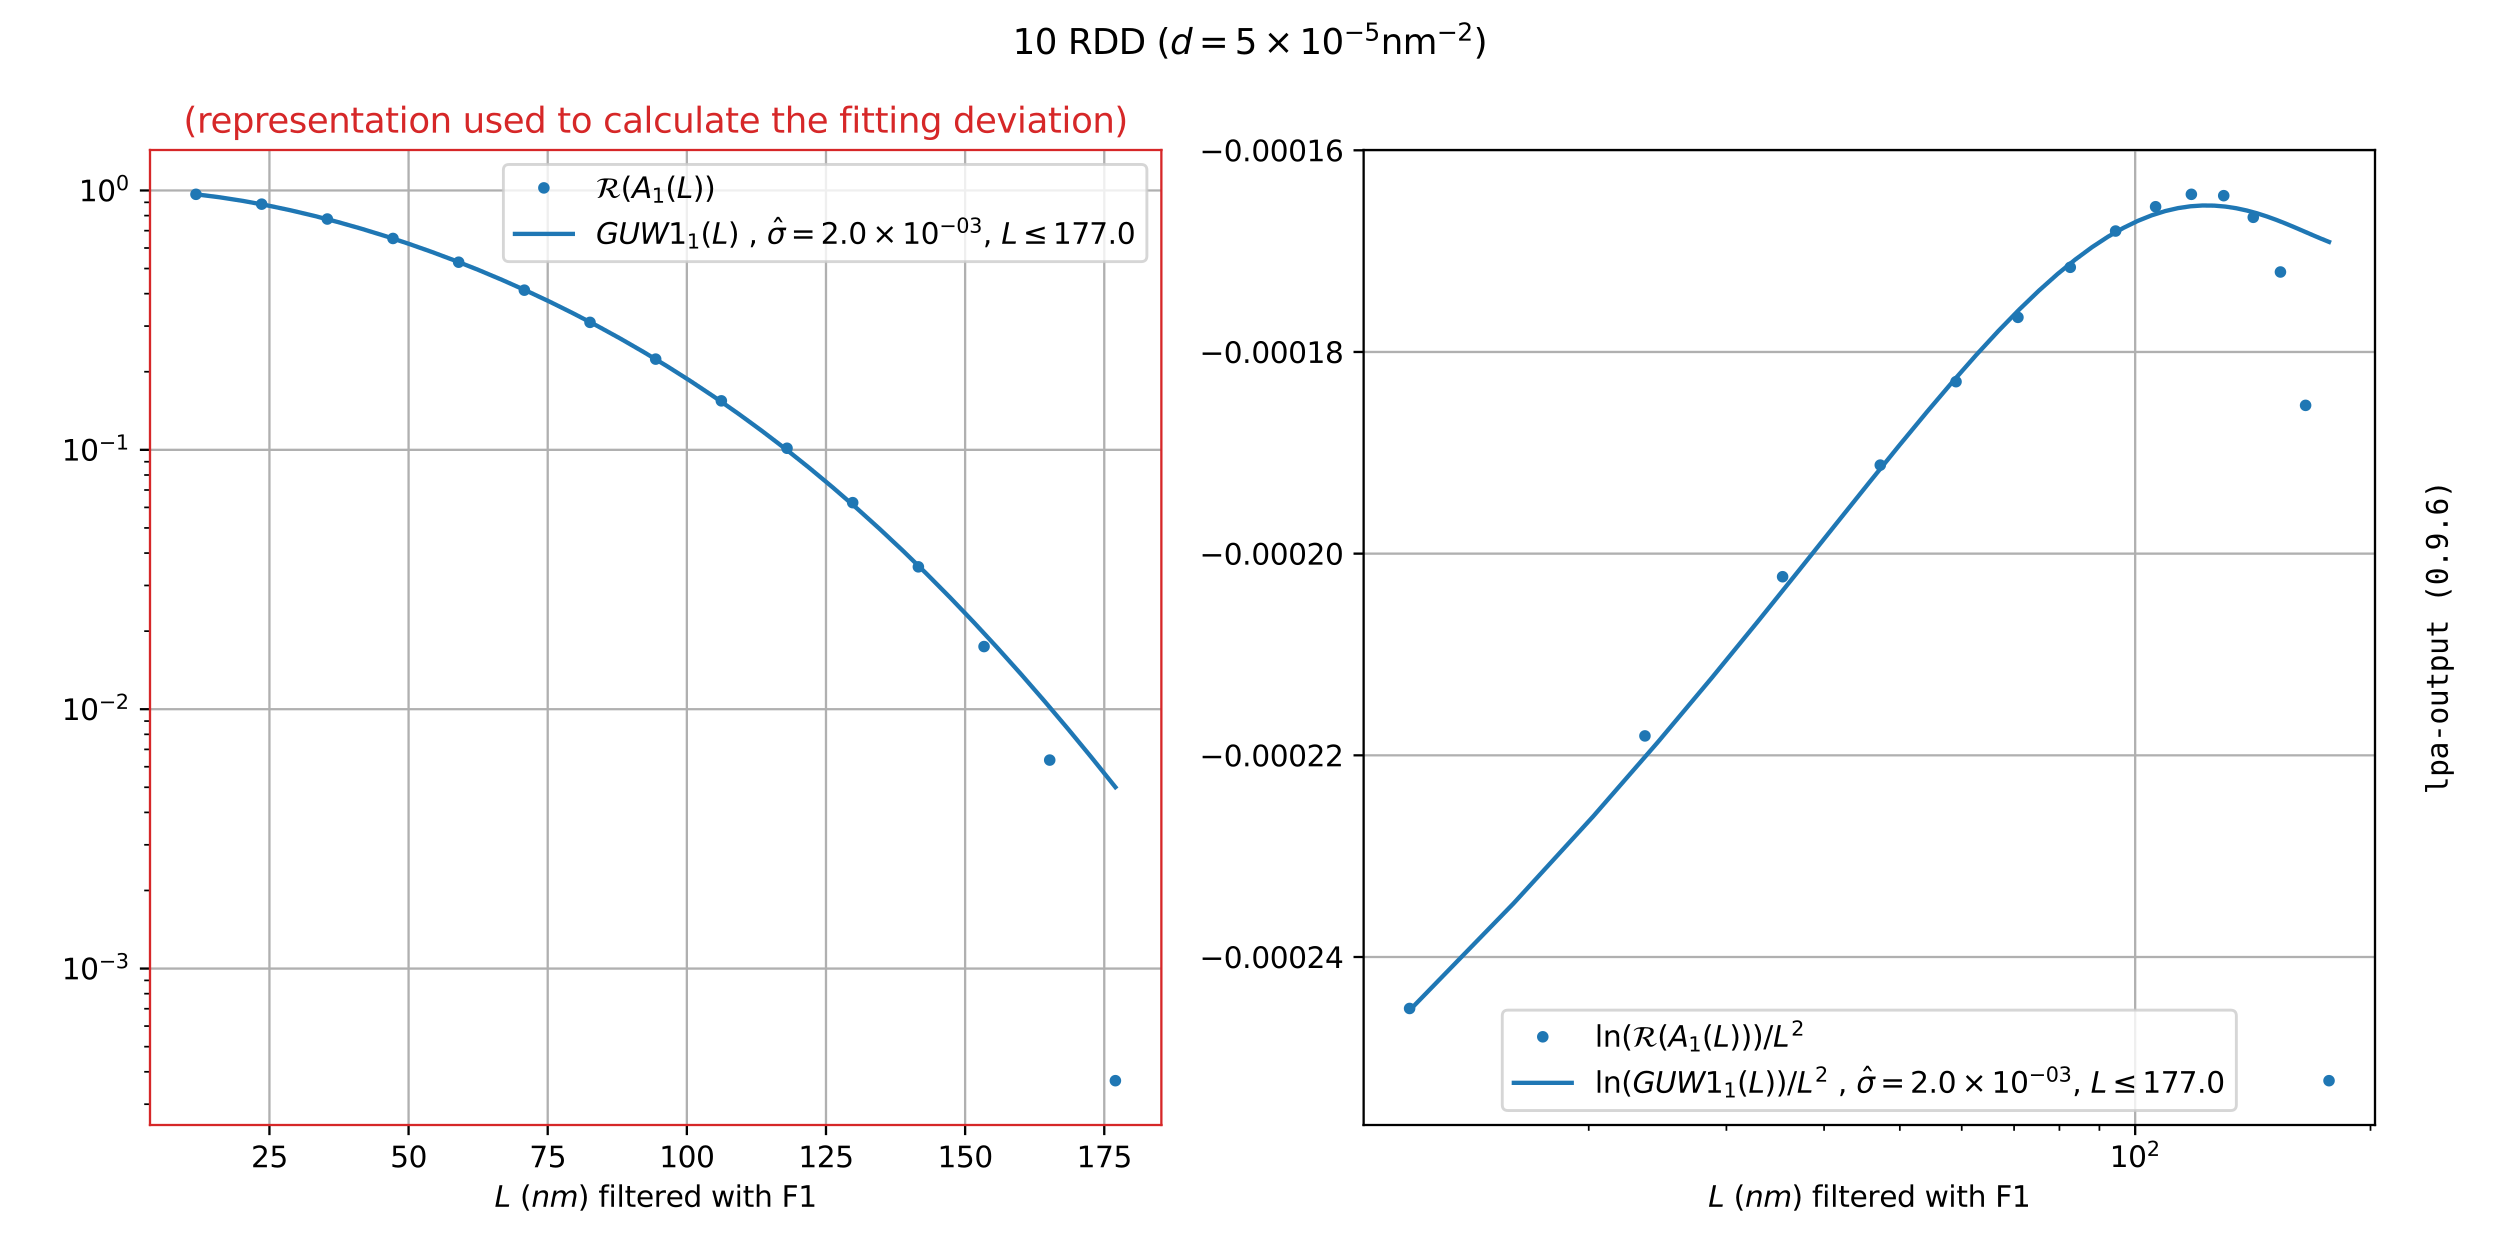 <?xml version="1.0" encoding="utf-8" standalone="no"?>
<!DOCTYPE svg PUBLIC "-//W3C//DTD SVG 1.1//EN"
  "http://www.w3.org/Graphics/SVG/1.1/DTD/svg11.dtd">
<svg xmlns:xlink="http://www.w3.org/1999/xlink" width="864pt" height="432pt" viewBox="0 0 864 432" xmlns="http://www.w3.org/2000/svg" version="1.1">
 <defs>
  <style type="text/css">*{stroke-linejoin: round; stroke-linecap: butt}</style>
 </defs>
 <g id="figure_1">
  <g id="patch_1">
   <path d="M 0 432 
L 864 432 
L 864 0 
L 0 0 
z
" style="fill: #ffffff"/>
  </g>
  <g id="axes_1">
   <g id="patch_2">
    <path d="M 51.84 388.8 
L 401.367 388.8 
L 401.367 51.84 
L 51.84 51.84 
z
" style="fill: #ffffff"/>
   </g>
   <g id="matplotlib.axis_1">
    <g id="xtick_1">
     <g id="line2d_1">
      <path d="M 93.117 388.8 
L 93.117 51.84 
" clip-path="url(#p73e608321a)" style="fill: none; stroke: #b0b0b0; stroke-width: 0.8; stroke-linecap: square"/>
     </g>
     <g id="line2d_2">
      <defs>
       <path id="mfe68fd4906" d="M 0 0 
L 0 3.5 
" style="stroke: #000000; stroke-width: 0.8"/>
      </defs>
      <g>
       <use xlink:href="#mfe68fd4906" x="93.117" y="388.8" style="stroke: #000000; stroke-width: 0.8"/>
      </g>
     </g>
     <g id="text_1">
      <!-- 25 -->
      <g transform="translate(86.754 403.398)scale(0.1 -0.1)">
       <defs>
        <path id="DejaVuSans-32" d="M 1228 531 
L 3431 531 
L 3431 0 
L 469 0 
L 469 531 
Q 828 903 1448 1529 
Q 2069 2156 2228 2338 
Q 2531 2678 2651 2914 
Q 2772 3150 2772 3378 
Q 2772 3750 2511 3984 
Q 2250 4219 1831 4219 
Q 1534 4219 1204 4116 
Q 875 4013 500 3803 
L 500 4441 
Q 881 4594 1212 4672 
Q 1544 4750 1819 4750 
Q 2544 4750 2975 4387 
Q 3406 4025 3406 3419 
Q 3406 3131 3298 2873 
Q 3191 2616 2906 2266 
Q 2828 2175 2409 1742 
Q 1991 1309 1228 531 
z
" transform="scale(0.016)"/>
        <path id="DejaVuSans-35" d="M 691 4666 
L 3169 4666 
L 3169 4134 
L 1269 4134 
L 1269 2991 
Q 1406 3038 1543 3061 
Q 1681 3084 1819 3084 
Q 2600 3084 3056 2656 
Q 3513 2228 3513 1497 
Q 3513 744 3044 326 
Q 2575 -91 1722 -91 
Q 1428 -91 1123 -41 
Q 819 9 494 109 
L 494 744 
Q 775 591 1075 516 
Q 1375 441 1709 441 
Q 2250 441 2565 725 
Q 2881 1009 2881 1497 
Q 2881 1984 2565 2268 
Q 2250 2553 1709 2553 
Q 1456 2553 1204 2497 
Q 953 2441 691 2322 
L 691 4666 
z
" transform="scale(0.016)"/>
       </defs>
       <use xlink:href="#DejaVuSans-32"/>
       <use xlink:href="#DejaVuSans-35" x="63.623"/>
      </g>
     </g>
    </g>
    <g id="xtick_2">
     <g id="line2d_3">
      <path d="M 141.203 388.8 
L 141.203 51.84 
" clip-path="url(#p73e608321a)" style="fill: none; stroke: #b0b0b0; stroke-width: 0.8; stroke-linecap: square"/>
     </g>
     <g id="line2d_4">
      <g>
       <use xlink:href="#mfe68fd4906" x="141.203" y="388.8" style="stroke: #000000; stroke-width: 0.8"/>
      </g>
     </g>
     <g id="text_2">
      <!-- 50 -->
      <g transform="translate(134.84 403.398)scale(0.1 -0.1)">
       <defs>
        <path id="DejaVuSans-30" d="M 2034 4250 
Q 1547 4250 1301 3770 
Q 1056 3291 1056 2328 
Q 1056 1369 1301 889 
Q 1547 409 2034 409 
Q 2525 409 2770 889 
Q 3016 1369 3016 2328 
Q 3016 3291 2770 3770 
Q 2525 4250 2034 4250 
z
M 2034 4750 
Q 2819 4750 3233 4129 
Q 3647 3509 3647 2328 
Q 3647 1150 3233 529 
Q 2819 -91 2034 -91 
Q 1250 -91 836 529 
Q 422 1150 422 2328 
Q 422 3509 836 4129 
Q 1250 4750 2034 4750 
z
" transform="scale(0.016)"/>
       </defs>
       <use xlink:href="#DejaVuSans-35"/>
       <use xlink:href="#DejaVuSans-30" x="63.623"/>
      </g>
     </g>
    </g>
    <g id="xtick_3">
     <g id="line2d_5">
      <path d="M 189.289 388.8 
L 189.289 51.84 
" clip-path="url(#p73e608321a)" style="fill: none; stroke: #b0b0b0; stroke-width: 0.8; stroke-linecap: square"/>
     </g>
     <g id="line2d_6">
      <g>
       <use xlink:href="#mfe68fd4906" x="189.289" y="388.8" style="stroke: #000000; stroke-width: 0.8"/>
      </g>
     </g>
     <g id="text_3">
      <!-- 75 -->
      <g transform="translate(182.926 403.398)scale(0.1 -0.1)">
       <defs>
        <path id="DejaVuSans-37" d="M 525 4666 
L 3525 4666 
L 3525 4397 
L 1831 0 
L 1172 0 
L 2766 4134 
L 525 4134 
L 525 4666 
z
" transform="scale(0.016)"/>
       </defs>
       <use xlink:href="#DejaVuSans-37"/>
       <use xlink:href="#DejaVuSans-35" x="63.623"/>
      </g>
     </g>
    </g>
    <g id="xtick_4">
     <g id="line2d_7">
      <path d="M 237.375 388.8 
L 237.375 51.84 
" clip-path="url(#p73e608321a)" style="fill: none; stroke: #b0b0b0; stroke-width: 0.8; stroke-linecap: square"/>
     </g>
     <g id="line2d_8">
      <g>
       <use xlink:href="#mfe68fd4906" x="237.375" y="388.8" style="stroke: #000000; stroke-width: 0.8"/>
      </g>
     </g>
     <g id="text_4">
      <!-- 100 -->
      <g transform="translate(227.831 403.398)scale(0.1 -0.1)">
       <defs>
        <path id="DejaVuSans-31" d="M 794 531 
L 1825 531 
L 1825 4091 
L 703 3866 
L 703 4441 
L 1819 4666 
L 2450 4666 
L 2450 531 
L 3481 531 
L 3481 0 
L 794 0 
L 794 531 
z
" transform="scale(0.016)"/>
       </defs>
       <use xlink:href="#DejaVuSans-31"/>
       <use xlink:href="#DejaVuSans-30" x="63.623"/>
       <use xlink:href="#DejaVuSans-30" x="127.246"/>
      </g>
     </g>
    </g>
    <g id="xtick_5">
     <g id="line2d_9">
      <path d="M 285.461 388.8 
L 285.461 51.84 
" clip-path="url(#p73e608321a)" style="fill: none; stroke: #b0b0b0; stroke-width: 0.8; stroke-linecap: square"/>
     </g>
     <g id="line2d_10">
      <g>
       <use xlink:href="#mfe68fd4906" x="285.461" y="388.8" style="stroke: #000000; stroke-width: 0.8"/>
      </g>
     </g>
     <g id="text_5">
      <!-- 125 -->
      <g transform="translate(275.917 403.398)scale(0.1 -0.1)">
       <use xlink:href="#DejaVuSans-31"/>
       <use xlink:href="#DejaVuSans-32" x="63.623"/>
       <use xlink:href="#DejaVuSans-35" x="127.246"/>
      </g>
     </g>
    </g>
    <g id="xtick_6">
     <g id="line2d_11">
      <path d="M 333.547 388.8 
L 333.547 51.84 
" clip-path="url(#p73e608321a)" style="fill: none; stroke: #b0b0b0; stroke-width: 0.8; stroke-linecap: square"/>
     </g>
     <g id="line2d_12">
      <g>
       <use xlink:href="#mfe68fd4906" x="333.547" y="388.8" style="stroke: #000000; stroke-width: 0.8"/>
      </g>
     </g>
     <g id="text_6">
      <!-- 150 -->
      <g transform="translate(324.003 403.398)scale(0.1 -0.1)">
       <use xlink:href="#DejaVuSans-31"/>
       <use xlink:href="#DejaVuSans-35" x="63.623"/>
       <use xlink:href="#DejaVuSans-30" x="127.246"/>
      </g>
     </g>
    </g>
    <g id="xtick_7">
     <g id="line2d_13">
      <path d="M 381.633 388.8 
L 381.633 51.84 
" clip-path="url(#p73e608321a)" style="fill: none; stroke: #b0b0b0; stroke-width: 0.8; stroke-linecap: square"/>
     </g>
     <g id="line2d_14">
      <g>
       <use xlink:href="#mfe68fd4906" x="381.633" y="388.8" style="stroke: #000000; stroke-width: 0.8"/>
      </g>
     </g>
     <g id="text_7">
      <!-- 175 -->
      <g transform="translate(372.089 403.398)scale(0.1 -0.1)">
       <use xlink:href="#DejaVuSans-31"/>
       <use xlink:href="#DejaVuSans-37" x="63.623"/>
       <use xlink:href="#DejaVuSans-35" x="127.246"/>
      </g>
     </g>
    </g>
    <g id="text_8">
     <!-- $L \ (nm)$ filtered with F1 -->
     <g transform="translate(170.904 417.077)scale(0.1 -0.1)">
      <defs>
       <path id="DejaVuSans-Oblique-4c" d="M 1075 4666 
L 1709 4666 
L 909 525 
L 3181 525 
L 3078 0 
L 172 0 
L 1075 4666 
z
" transform="scale(0.016)"/>
       <path id="DejaVuSans-28" d="M 1984 4856 
Q 1566 4138 1362 3434 
Q 1159 2731 1159 2009 
Q 1159 1288 1364 580 
Q 1569 -128 1984 -844 
L 1484 -844 
Q 1016 -109 783 600 
Q 550 1309 550 2009 
Q 550 2706 781 3412 
Q 1013 4119 1484 4856 
L 1984 4856 
z
" transform="scale(0.016)"/>
       <path id="DejaVuSans-Oblique-6e" d="M 3566 2113 
L 3156 0 
L 2578 0 
L 2988 2091 
Q 3016 2238 3031 2350 
Q 3047 2463 3047 2528 
Q 3047 2791 2881 2937 
Q 2716 3084 2419 3084 
Q 1956 3084 1622 2776 
Q 1288 2469 1184 1941 
L 800 0 
L 225 0 
L 903 3500 
L 1478 3500 
L 1363 2950 
Q 1603 3253 1940 3418 
Q 2278 3584 2650 3584 
Q 3113 3584 3367 3334 
Q 3622 3084 3622 2631 
Q 3622 2519 3608 2391 
Q 3594 2263 3566 2113 
z
" transform="scale(0.016)"/>
       <path id="DejaVuSans-Oblique-6d" d="M 5747 2113 
L 5338 0 
L 4763 0 
L 5166 2094 
Q 5191 2228 5203 2325 
Q 5216 2422 5216 2491 
Q 5216 2772 5059 2928 
Q 4903 3084 4622 3084 
Q 4203 3084 3875 2770 
Q 3547 2456 3450 1953 
L 3066 0 
L 2491 0 
L 2900 2094 
Q 2925 2209 2937 2307 
Q 2950 2406 2950 2484 
Q 2950 2769 2794 2926 
Q 2638 3084 2363 3084 
Q 1938 3084 1609 2770 
Q 1281 2456 1184 1953 
L 800 0 
L 225 0 
L 909 3500 
L 1484 3500 
L 1375 2956 
Q 1609 3263 1923 3423 
Q 2238 3584 2597 3584 
Q 2978 3584 3223 3384 
Q 3469 3184 3519 2828 
Q 3781 3197 4126 3390 
Q 4472 3584 4856 3584 
Q 5306 3584 5551 3325 
Q 5797 3066 5797 2591 
Q 5797 2488 5784 2364 
Q 5772 2241 5747 2113 
z
" transform="scale(0.016)"/>
       <path id="DejaVuSans-29" d="M 513 4856 
L 1013 4856 
Q 1481 4119 1714 3412 
Q 1947 2706 1947 2009 
Q 1947 1309 1714 600 
Q 1481 -109 1013 -844 
L 513 -844 
Q 928 -128 1133 580 
Q 1338 1288 1338 2009 
Q 1338 2731 1133 3434 
Q 928 4138 513 4856 
z
" transform="scale(0.016)"/>
       <path id="DejaVuSans-20" transform="scale(0.016)"/>
       <path id="DejaVuSans-66" d="M 2375 4863 
L 2375 4384 
L 1825 4384 
Q 1516 4384 1395 4259 
Q 1275 4134 1275 3809 
L 1275 3500 
L 2222 3500 
L 2222 3053 
L 1275 3053 
L 1275 0 
L 697 0 
L 697 3053 
L 147 3053 
L 147 3500 
L 697 3500 
L 697 3744 
Q 697 4328 969 4595 
Q 1241 4863 1831 4863 
L 2375 4863 
z
" transform="scale(0.016)"/>
       <path id="DejaVuSans-69" d="M 603 3500 
L 1178 3500 
L 1178 0 
L 603 0 
L 603 3500 
z
M 603 4863 
L 1178 4863 
L 1178 4134 
L 603 4134 
L 603 4863 
z
" transform="scale(0.016)"/>
       <path id="DejaVuSans-6c" d="M 603 4863 
L 1178 4863 
L 1178 0 
L 603 0 
L 603 4863 
z
" transform="scale(0.016)"/>
       <path id="DejaVuSans-74" d="M 1172 4494 
L 1172 3500 
L 2356 3500 
L 2356 3053 
L 1172 3053 
L 1172 1153 
Q 1172 725 1289 603 
Q 1406 481 1766 481 
L 2356 481 
L 2356 0 
L 1766 0 
Q 1100 0 847 248 
Q 594 497 594 1153 
L 594 3053 
L 172 3053 
L 172 3500 
L 594 3500 
L 594 4494 
L 1172 4494 
z
" transform="scale(0.016)"/>
       <path id="DejaVuSans-65" d="M 3597 1894 
L 3597 1613 
L 953 1613 
Q 991 1019 1311 708 
Q 1631 397 2203 397 
Q 2534 397 2845 478 
Q 3156 559 3463 722 
L 3463 178 
Q 3153 47 2828 -22 
Q 2503 -91 2169 -91 
Q 1331 -91 842 396 
Q 353 884 353 1716 
Q 353 2575 817 3079 
Q 1281 3584 2069 3584 
Q 2775 3584 3186 3129 
Q 3597 2675 3597 1894 
z
M 3022 2063 
Q 3016 2534 2758 2815 
Q 2500 3097 2075 3097 
Q 1594 3097 1305 2825 
Q 1016 2553 972 2059 
L 3022 2063 
z
" transform="scale(0.016)"/>
       <path id="DejaVuSans-72" d="M 2631 2963 
Q 2534 3019 2420 3045 
Q 2306 3072 2169 3072 
Q 1681 3072 1420 2755 
Q 1159 2438 1159 1844 
L 1159 0 
L 581 0 
L 581 3500 
L 1159 3500 
L 1159 2956 
Q 1341 3275 1631 3429 
Q 1922 3584 2338 3584 
Q 2397 3584 2469 3576 
Q 2541 3569 2628 3553 
L 2631 2963 
z
" transform="scale(0.016)"/>
       <path id="DejaVuSans-64" d="M 2906 2969 
L 2906 4863 
L 3481 4863 
L 3481 0 
L 2906 0 
L 2906 525 
Q 2725 213 2448 61 
Q 2172 -91 1784 -91 
Q 1150 -91 751 415 
Q 353 922 353 1747 
Q 353 2572 751 3078 
Q 1150 3584 1784 3584 
Q 2172 3584 2448 3432 
Q 2725 3281 2906 2969 
z
M 947 1747 
Q 947 1113 1208 752 
Q 1469 391 1925 391 
Q 2381 391 2643 752 
Q 2906 1113 2906 1747 
Q 2906 2381 2643 2742 
Q 2381 3103 1925 3103 
Q 1469 3103 1208 2742 
Q 947 2381 947 1747 
z
" transform="scale(0.016)"/>
       <path id="DejaVuSans-77" d="M 269 3500 
L 844 3500 
L 1563 769 
L 2278 3500 
L 2956 3500 
L 3675 769 
L 4391 3500 
L 4966 3500 
L 4050 0 
L 3372 0 
L 2619 2869 
L 1863 0 
L 1184 0 
L 269 3500 
z
" transform="scale(0.016)"/>
       <path id="DejaVuSans-68" d="M 3513 2113 
L 3513 0 
L 2938 0 
L 2938 2094 
Q 2938 2591 2744 2837 
Q 2550 3084 2163 3084 
Q 1697 3084 1428 2787 
Q 1159 2491 1159 1978 
L 1159 0 
L 581 0 
L 581 4863 
L 1159 4863 
L 1159 2956 
Q 1366 3272 1645 3428 
Q 1925 3584 2291 3584 
Q 2894 3584 3203 3211 
Q 3513 2838 3513 2113 
z
" transform="scale(0.016)"/>
       <path id="DejaVuSans-46" d="M 628 4666 
L 3309 4666 
L 3309 4134 
L 1259 4134 
L 1259 2759 
L 3109 2759 
L 3109 2228 
L 1259 2228 
L 1259 0 
L 628 0 
L 628 4666 
z
" transform="scale(0.016)"/>
      </defs>
      <use xlink:href="#DejaVuSans-Oblique-4c" transform="translate(0 0.016)"/>
      <use xlink:href="#DejaVuSans-28" transform="translate(88.183 0.016)"/>
      <use xlink:href="#DejaVuSans-Oblique-6e" transform="translate(127.197 0.016)"/>
      <use xlink:href="#DejaVuSans-Oblique-6d" transform="translate(190.576 0.016)"/>
      <use xlink:href="#DejaVuSans-29" transform="translate(287.988 0.016)"/>
      <use xlink:href="#DejaVuSans-20" transform="translate(327.002 0.016)"/>
      <use xlink:href="#DejaVuSans-66" transform="translate(358.789 0.016)"/>
      <use xlink:href="#DejaVuSans-69" transform="translate(393.994 0.016)"/>
      <use xlink:href="#DejaVuSans-6c" transform="translate(421.777 0.016)"/>
      <use xlink:href="#DejaVuSans-74" transform="translate(449.56 0.016)"/>
      <use xlink:href="#DejaVuSans-65" transform="translate(488.769 0.016)"/>
      <use xlink:href="#DejaVuSans-72" transform="translate(550.293 0.016)"/>
      <use xlink:href="#DejaVuSans-65" transform="translate(591.406 0.016)"/>
      <use xlink:href="#DejaVuSans-64" transform="translate(652.929 0.016)"/>
      <use xlink:href="#DejaVuSans-20" transform="translate(716.406 0.016)"/>
      <use xlink:href="#DejaVuSans-77" transform="translate(748.193 0.016)"/>
      <use xlink:href="#DejaVuSans-69" transform="translate(829.98 0.016)"/>
      <use xlink:href="#DejaVuSans-74" transform="translate(857.763 0.016)"/>
      <use xlink:href="#DejaVuSans-68" transform="translate(896.972 0.016)"/>
      <use xlink:href="#DejaVuSans-20" transform="translate(960.351 0.016)"/>
      <use xlink:href="#DejaVuSans-46" transform="translate(992.138 0.016)"/>
      <use xlink:href="#DejaVuSans-31" transform="translate(1049.658 0.016)"/>
     </g>
    </g>
   </g>
   <g id="matplotlib.axis_2">
    <g id="ytick_1">
     <g id="line2d_15">
      <path d="M 51.84 334.734 
L 401.367 334.734 
" clip-path="url(#p73e608321a)" style="fill: none; stroke: #b0b0b0; stroke-width: 0.8; stroke-linecap: square"/>
     </g>
     <g id="line2d_16">
      <defs>
       <path id="m848f064bad" d="M 0 0 
L -3.5 0 
" style="stroke: #000000; stroke-width: 0.8"/>
      </defs>
      <g>
       <use xlink:href="#m848f064bad" x="51.84" y="334.734" style="stroke: #000000; stroke-width: 0.8"/>
      </g>
     </g>
     <g id="text_9">
      <!-- $\mathdefault{10^{-3}}$ -->
      <g transform="translate(21.34 338.533)scale(0.1 -0.1)">
       <defs>
        <path id="DejaVuSans-2212" d="M 678 2272 
L 4684 2272 
L 4684 1741 
L 678 1741 
L 678 2272 
z
" transform="scale(0.016)"/>
        <path id="DejaVuSans-33" d="M 2597 2516 
Q 3050 2419 3304 2112 
Q 3559 1806 3559 1356 
Q 3559 666 3084 287 
Q 2609 -91 1734 -91 
Q 1441 -91 1130 -33 
Q 819 25 488 141 
L 488 750 
Q 750 597 1062 519 
Q 1375 441 1716 441 
Q 2309 441 2620 675 
Q 2931 909 2931 1356 
Q 2931 1769 2642 2001 
Q 2353 2234 1838 2234 
L 1294 2234 
L 1294 2753 
L 1863 2753 
Q 2328 2753 2575 2939 
Q 2822 3125 2822 3475 
Q 2822 3834 2567 4026 
Q 2313 4219 1838 4219 
Q 1578 4219 1281 4162 
Q 984 4106 628 3988 
L 628 4550 
Q 988 4650 1302 4700 
Q 1616 4750 1894 4750 
Q 2613 4750 3031 4423 
Q 3450 4097 3450 3541 
Q 3450 3153 3228 2886 
Q 3006 2619 2597 2516 
z
" transform="scale(0.016)"/>
       </defs>
       <use xlink:href="#DejaVuSans-31" transform="translate(0 0.766)"/>
       <use xlink:href="#DejaVuSans-30" transform="translate(63.623 0.766)"/>
       <use xlink:href="#DejaVuSans-2212" transform="translate(128.203 39.047)scale(0.7)"/>
       <use xlink:href="#DejaVuSans-33" transform="translate(186.855 39.047)scale(0.7)"/>
      </g>
     </g>
    </g>
    <g id="ytick_2">
     <g id="line2d_17">
      <path d="M 51.84 245.098 
L 401.367 245.098 
" clip-path="url(#p73e608321a)" style="fill: none; stroke: #b0b0b0; stroke-width: 0.8; stroke-linecap: square"/>
     </g>
     <g id="line2d_18">
      <g>
       <use xlink:href="#m848f064bad" x="51.84" y="245.098" style="stroke: #000000; stroke-width: 0.8"/>
      </g>
     </g>
     <g id="text_10">
      <!-- $\mathdefault{10^{-2}}$ -->
      <g transform="translate(21.34 248.898)scale(0.1 -0.1)">
       <use xlink:href="#DejaVuSans-31" transform="translate(0 0.766)"/>
       <use xlink:href="#DejaVuSans-30" transform="translate(63.623 0.766)"/>
       <use xlink:href="#DejaVuSans-2212" transform="translate(128.203 39.047)scale(0.7)"/>
       <use xlink:href="#DejaVuSans-32" transform="translate(186.855 39.047)scale(0.7)"/>
      </g>
     </g>
    </g>
    <g id="ytick_3">
     <g id="line2d_19">
      <path d="M 51.84 155.463 
L 401.367 155.463 
" clip-path="url(#p73e608321a)" style="fill: none; stroke: #b0b0b0; stroke-width: 0.8; stroke-linecap: square"/>
     </g>
     <g id="line2d_20">
      <g>
       <use xlink:href="#m848f064bad" x="51.84" y="155.463" style="stroke: #000000; stroke-width: 0.8"/>
      </g>
     </g>
     <g id="text_11">
      <!-- $\mathdefault{10^{-1}}$ -->
      <g transform="translate(21.34 159.262)scale(0.1 -0.1)">
       <use xlink:href="#DejaVuSans-31" transform="translate(0 0.684)"/>
       <use xlink:href="#DejaVuSans-30" transform="translate(63.623 0.684)"/>
       <use xlink:href="#DejaVuSans-2212" transform="translate(128.203 38.966)scale(0.7)"/>
       <use xlink:href="#DejaVuSans-31" transform="translate(186.855 38.966)scale(0.7)"/>
      </g>
     </g>
    </g>
    <g id="ytick_4">
     <g id="line2d_21">
      <path d="M 51.84 65.828 
L 401.367 65.828 
" clip-path="url(#p73e608321a)" style="fill: none; stroke: #b0b0b0; stroke-width: 0.8; stroke-linecap: square"/>
     </g>
     <g id="line2d_22">
      <g>
       <use xlink:href="#m848f064bad" x="51.84" y="65.828" style="stroke: #000000; stroke-width: 0.8"/>
      </g>
     </g>
     <g id="text_12">
      <!-- $\mathdefault{10^{0}}$ -->
      <g transform="translate(27.24 69.627)scale(0.1 -0.1)">
       <use xlink:href="#DejaVuSans-31" transform="translate(0 0.766)"/>
       <use xlink:href="#DejaVuSans-30" transform="translate(63.623 0.766)"/>
       <use xlink:href="#DejaVuSans-30" transform="translate(128.203 39.047)scale(0.7)"/>
      </g>
     </g>
    </g>
    <g id="ytick_5">
     <g id="line2d_23">
      <defs>
       <path id="m09f9599e8c" d="M 0 0 
L -2 0 
" style="stroke: #000000; stroke-width: 0.6"/>
      </defs>
      <g>
       <use xlink:href="#m09f9599e8c" x="51.84" y="381.602" style="stroke: #000000; stroke-width: 0.6"/>
      </g>
     </g>
    </g>
    <g id="ytick_6">
     <g id="line2d_24">
      <g>
       <use xlink:href="#m09f9599e8c" x="51.84" y="370.403" style="stroke: #000000; stroke-width: 0.6"/>
      </g>
     </g>
    </g>
    <g id="ytick_7">
     <g id="line2d_25">
      <g>
       <use xlink:href="#m09f9599e8c" x="51.84" y="361.717" style="stroke: #000000; stroke-width: 0.6"/>
      </g>
     </g>
    </g>
    <g id="ytick_8">
     <g id="line2d_26">
      <g>
       <use xlink:href="#m09f9599e8c" x="51.84" y="354.619" style="stroke: #000000; stroke-width: 0.6"/>
      </g>
     </g>
    </g>
    <g id="ytick_9">
     <g id="line2d_27">
      <g>
       <use xlink:href="#m09f9599e8c" x="51.84" y="348.618" style="stroke: #000000; stroke-width: 0.6"/>
      </g>
     </g>
    </g>
    <g id="ytick_10">
     <g id="line2d_28">
      <g>
       <use xlink:href="#m09f9599e8c" x="51.84" y="343.42" style="stroke: #000000; stroke-width: 0.6"/>
      </g>
     </g>
    </g>
    <g id="ytick_11">
     <g id="line2d_29">
      <g>
       <use xlink:href="#m09f9599e8c" x="51.84" y="338.835" style="stroke: #000000; stroke-width: 0.6"/>
      </g>
     </g>
    </g>
    <g id="ytick_12">
     <g id="line2d_30">
      <g>
       <use xlink:href="#m09f9599e8c" x="51.84" y="307.751" style="stroke: #000000; stroke-width: 0.6"/>
      </g>
     </g>
    </g>
    <g id="ytick_13">
     <g id="line2d_31">
      <g>
       <use xlink:href="#m09f9599e8c" x="51.84" y="291.967" style="stroke: #000000; stroke-width: 0.6"/>
      </g>
     </g>
    </g>
    <g id="ytick_14">
     <g id="line2d_32">
      <g>
       <use xlink:href="#m09f9599e8c" x="51.84" y="280.768" style="stroke: #000000; stroke-width: 0.6"/>
      </g>
     </g>
    </g>
    <g id="ytick_15">
     <g id="line2d_33">
      <g>
       <use xlink:href="#m09f9599e8c" x="51.84" y="272.081" style="stroke: #000000; stroke-width: 0.6"/>
      </g>
     </g>
    </g>
    <g id="ytick_16">
     <g id="line2d_34">
      <g>
       <use xlink:href="#m09f9599e8c" x="51.84" y="264.984" style="stroke: #000000; stroke-width: 0.6"/>
      </g>
     </g>
    </g>
    <g id="ytick_17">
     <g id="line2d_35">
      <g>
       <use xlink:href="#m09f9599e8c" x="51.84" y="258.983" style="stroke: #000000; stroke-width: 0.6"/>
      </g>
     </g>
    </g>
    <g id="ytick_18">
     <g id="line2d_36">
      <g>
       <use xlink:href="#m09f9599e8c" x="51.84" y="253.785" style="stroke: #000000; stroke-width: 0.6"/>
      </g>
     </g>
    </g>
    <g id="ytick_19">
     <g id="line2d_37">
      <g>
       <use xlink:href="#m09f9599e8c" x="51.84" y="249.2" style="stroke: #000000; stroke-width: 0.6"/>
      </g>
     </g>
    </g>
    <g id="ytick_20">
     <g id="line2d_38">
      <g>
       <use xlink:href="#m09f9599e8c" x="51.84" y="218.115" style="stroke: #000000; stroke-width: 0.6"/>
      </g>
     </g>
    </g>
    <g id="ytick_21">
     <g id="line2d_39">
      <g>
       <use xlink:href="#m09f9599e8c" x="51.84" y="202.331" style="stroke: #000000; stroke-width: 0.6"/>
      </g>
     </g>
    </g>
    <g id="ytick_22">
     <g id="line2d_40">
      <g>
       <use xlink:href="#m09f9599e8c" x="51.84" y="191.133" style="stroke: #000000; stroke-width: 0.6"/>
      </g>
     </g>
    </g>
    <g id="ytick_23">
     <g id="line2d_41">
      <g>
       <use xlink:href="#m09f9599e8c" x="51.84" y="182.446" style="stroke: #000000; stroke-width: 0.6"/>
      </g>
     </g>
    </g>
    <g id="ytick_24">
     <g id="line2d_42">
      <g>
       <use xlink:href="#m09f9599e8c" x="51.84" y="175.349" style="stroke: #000000; stroke-width: 0.6"/>
      </g>
     </g>
    </g>
    <g id="ytick_25">
     <g id="line2d_43">
      <g>
       <use xlink:href="#m09f9599e8c" x="51.84" y="169.348" style="stroke: #000000; stroke-width: 0.6"/>
      </g>
     </g>
    </g>
    <g id="ytick_26">
     <g id="line2d_44">
      <g>
       <use xlink:href="#m09f9599e8c" x="51.84" y="164.15" style="stroke: #000000; stroke-width: 0.6"/>
      </g>
     </g>
    </g>
    <g id="ytick_27">
     <g id="line2d_45">
      <g>
       <use xlink:href="#m09f9599e8c" x="51.84" y="159.565" style="stroke: #000000; stroke-width: 0.6"/>
      </g>
     </g>
    </g>
    <g id="ytick_28">
     <g id="line2d_46">
      <g>
       <use xlink:href="#m09f9599e8c" x="51.84" y="128.48" style="stroke: #000000; stroke-width: 0.6"/>
      </g>
     </g>
    </g>
    <g id="ytick_29">
     <g id="line2d_47">
      <g>
       <use xlink:href="#m09f9599e8c" x="51.84" y="112.696" style="stroke: #000000; stroke-width: 0.6"/>
      </g>
     </g>
    </g>
    <g id="ytick_30">
     <g id="line2d_48">
      <g>
       <use xlink:href="#m09f9599e8c" x="51.84" y="101.497" style="stroke: #000000; stroke-width: 0.6"/>
      </g>
     </g>
    </g>
    <g id="ytick_31">
     <g id="line2d_49">
      <g>
       <use xlink:href="#m09f9599e8c" x="51.84" y="92.811" style="stroke: #000000; stroke-width: 0.6"/>
      </g>
     </g>
    </g>
    <g id="ytick_32">
     <g id="line2d_50">
      <g>
       <use xlink:href="#m09f9599e8c" x="51.84" y="85.713" style="stroke: #000000; stroke-width: 0.6"/>
      </g>
     </g>
    </g>
    <g id="ytick_33">
     <g id="line2d_51">
      <g>
       <use xlink:href="#m09f9599e8c" x="51.84" y="79.712" style="stroke: #000000; stroke-width: 0.6"/>
      </g>
     </g>
    </g>
    <g id="ytick_34">
     <g id="line2d_52">
      <g>
       <use xlink:href="#m09f9599e8c" x="51.84" y="74.514" style="stroke: #000000; stroke-width: 0.6"/>
      </g>
     </g>
    </g>
    <g id="ytick_35">
     <g id="line2d_53">
      <g>
       <use xlink:href="#m09f9599e8c" x="51.84" y="69.929" style="stroke: #000000; stroke-width: 0.6"/>
      </g>
     </g>
    </g>
   </g>
   <g id="line2d_54">
    <defs>
     <path id="maa77df8a9c" d="M 0 1.5 
C 0.398 1.5 0.779 1.342 1.061 1.061 
C 1.342 0.779 1.5 0.398 1.5 0 
C 1.5 -0.398 1.342 -0.779 1.061 -1.061 
C 0.779 -1.342 0.398 -1.5 0 -1.5 
C -0.398 -1.5 -0.779 -1.342 -1.061 -1.061 
C -1.342 -0.779 -1.5 -0.398 -1.5 0 
C -1.5 0.398 -1.342 0.779 -1.061 1.061 
C -0.779 1.342 -0.398 1.5 0 1.5 
z
" style="stroke: #1f77b4"/>
    </defs>
    <g clip-path="url(#p73e608321a)">
     <use xlink:href="#maa77df8a9c" x="67.728" y="67.156" style="fill: #1f77b4; stroke: #1f77b4"/>
     <use xlink:href="#maa77df8a9c" x="90.424" y="70.556" style="fill: #1f77b4; stroke: #1f77b4"/>
     <use xlink:href="#maa77df8a9c" x="113.121" y="75.696" style="fill: #1f77b4; stroke: #1f77b4"/>
     <use xlink:href="#maa77df8a9c" x="135.817" y="82.412" style="fill: #1f77b4; stroke: #1f77b4"/>
     <use xlink:href="#maa77df8a9c" x="158.514" y="90.619" style="fill: #1f77b4; stroke: #1f77b4"/>
     <use xlink:href="#maa77df8a9c" x="181.21" y="100.282" style="fill: #1f77b4; stroke: #1f77b4"/>
     <use xlink:href="#maa77df8a9c" x="203.907" y="111.406" style="fill: #1f77b4; stroke: #1f77b4"/>
     <use xlink:href="#maa77df8a9c" x="226.604" y="124.111" style="fill: #1f77b4; stroke: #1f77b4"/>
     <use xlink:href="#maa77df8a9c" x="249.3" y="138.534" style="fill: #1f77b4; stroke: #1f77b4"/>
     <use xlink:href="#maa77df8a9c" x="271.997" y="154.921" style="fill: #1f77b4; stroke: #1f77b4"/>
     <use xlink:href="#maa77df8a9c" x="294.693" y="173.718" style="fill: #1f77b4; stroke: #1f77b4"/>
     <use xlink:href="#maa77df8a9c" x="317.39" y="195.902" style="fill: #1f77b4; stroke: #1f77b4"/>
     <use xlink:href="#maa77df8a9c" x="340.087" y="223.451" style="fill: #1f77b4; stroke: #1f77b4"/>
     <use xlink:href="#maa77df8a9c" x="362.783" y="262.683" style="fill: #1f77b4; stroke: #1f77b4"/>
     <use xlink:href="#maa77df8a9c" x="385.48" y="373.484" style="fill: #1f77b4; stroke: #1f77b4"/>
    </g>
   </g>
   <g id="line2d_55">
    <path d="M 67.728 67.157 
L 75.875 68.177 
L 84.023 69.444 
L 92.17 70.941 
L 100.318 72.656 
L 108.465 74.577 
L 116.613 76.696 
L 124.76 79.007 
L 132.908 81.506 
L 141.055 84.19 
L 149.202 87.06 
L 157.35 90.115 
L 165.497 93.358 
L 173.645 96.792 
L 181.792 100.422 
L 189.94 104.253 
L 198.087 108.291 
L 206.235 112.542 
L 214.382 117.013 
L 222.53 121.712 
L 230.677 126.647 
L 238.825 131.824 
L 246.972 137.251 
L 255.12 142.936 
L 263.267 148.885 
L 271.415 155.104 
L 279.562 161.6 
L 287.71 168.378 
L 295.857 175.442 
L 304.005 182.794 
L 312.152 190.438 
L 320.3 198.375 
L 328.447 206.603 
L 336.595 215.123 
L 344.742 223.929 
L 352.89 233.018 
L 361.037 242.383 
L 369.185 252.016 
L 377.332 261.906 
L 385.48 272.041 
" clip-path="url(#p73e608321a)" style="fill: none; stroke: #1f77b4; stroke-width: 1.5; stroke-linecap: square"/>
   </g>
   <g id="patch_3">
    <path d="M 51.84 388.8 
L 51.84 51.84 
" style="fill: none; stroke: #d62728; stroke-width: 0.8; stroke-linejoin: miter; stroke-linecap: square"/>
   </g>
   <g id="patch_4">
    <path d="M 401.367 388.8 
L 401.367 51.84 
" style="fill: none; stroke: #d62728; stroke-width: 0.8; stroke-linejoin: miter; stroke-linecap: square"/>
   </g>
   <g id="patch_5">
    <path d="M 51.84 388.8 
L 401.367 388.8 
" style="fill: none; stroke: #d62728; stroke-width: 0.8; stroke-linejoin: miter; stroke-linecap: square"/>
   </g>
   <g id="patch_6">
    <path d="M 51.84 51.84 
L 401.367 51.84 
" style="fill: none; stroke: #d62728; stroke-width: 0.8; stroke-linejoin: miter; stroke-linecap: square"/>
   </g>
   <g id="text_13">
    <!-- (representation used to calculate the fitting deviation) -->
    <g style="fill: #d62728" transform="translate(63.401 45.84)scale(0.12 -0.12)">
     <defs>
      <path id="DejaVuSans-70" d="M 1159 525 
L 1159 -1331 
L 581 -1331 
L 581 3500 
L 1159 3500 
L 1159 2969 
Q 1341 3281 1617 3432 
Q 1894 3584 2278 3584 
Q 2916 3584 3314 3078 
Q 3713 2572 3713 1747 
Q 3713 922 3314 415 
Q 2916 -91 2278 -91 
Q 1894 -91 1617 61 
Q 1341 213 1159 525 
z
M 3116 1747 
Q 3116 2381 2855 2742 
Q 2594 3103 2138 3103 
Q 1681 3103 1420 2742 
Q 1159 2381 1159 1747 
Q 1159 1113 1420 752 
Q 1681 391 2138 391 
Q 2594 391 2855 752 
Q 3116 1113 3116 1747 
z
" transform="scale(0.016)"/>
      <path id="DejaVuSans-73" d="M 2834 3397 
L 2834 2853 
Q 2591 2978 2328 3040 
Q 2066 3103 1784 3103 
Q 1356 3103 1142 2972 
Q 928 2841 928 2578 
Q 928 2378 1081 2264 
Q 1234 2150 1697 2047 
L 1894 2003 
Q 2506 1872 2764 1633 
Q 3022 1394 3022 966 
Q 3022 478 2636 193 
Q 2250 -91 1575 -91 
Q 1294 -91 989 -36 
Q 684 19 347 128 
L 347 722 
Q 666 556 975 473 
Q 1284 391 1588 391 
Q 1994 391 2212 530 
Q 2431 669 2431 922 
Q 2431 1156 2273 1281 
Q 2116 1406 1581 1522 
L 1381 1569 
Q 847 1681 609 1914 
Q 372 2147 372 2553 
Q 372 3047 722 3315 
Q 1072 3584 1716 3584 
Q 2034 3584 2315 3537 
Q 2597 3491 2834 3397 
z
" transform="scale(0.016)"/>
      <path id="DejaVuSans-6e" d="M 3513 2113 
L 3513 0 
L 2938 0 
L 2938 2094 
Q 2938 2591 2744 2837 
Q 2550 3084 2163 3084 
Q 1697 3084 1428 2787 
Q 1159 2491 1159 1978 
L 1159 0 
L 581 0 
L 581 3500 
L 1159 3500 
L 1159 2956 
Q 1366 3272 1645 3428 
Q 1925 3584 2291 3584 
Q 2894 3584 3203 3211 
Q 3513 2838 3513 2113 
z
" transform="scale(0.016)"/>
      <path id="DejaVuSans-61" d="M 2194 1759 
Q 1497 1759 1228 1600 
Q 959 1441 959 1056 
Q 959 750 1161 570 
Q 1363 391 1709 391 
Q 2188 391 2477 730 
Q 2766 1069 2766 1631 
L 2766 1759 
L 2194 1759 
z
M 3341 1997 
L 3341 0 
L 2766 0 
L 2766 531 
Q 2569 213 2275 61 
Q 1981 -91 1556 -91 
Q 1019 -91 701 211 
Q 384 513 384 1019 
Q 384 1609 779 1909 
Q 1175 2209 1959 2209 
L 2766 2209 
L 2766 2266 
Q 2766 2663 2505 2880 
Q 2244 3097 1772 3097 
Q 1472 3097 1187 3025 
Q 903 2953 641 2809 
L 641 3341 
Q 956 3463 1253 3523 
Q 1550 3584 1831 3584 
Q 2591 3584 2966 3190 
Q 3341 2797 3341 1997 
z
" transform="scale(0.016)"/>
      <path id="DejaVuSans-6f" d="M 1959 3097 
Q 1497 3097 1228 2736 
Q 959 2375 959 1747 
Q 959 1119 1226 758 
Q 1494 397 1959 397 
Q 2419 397 2687 759 
Q 2956 1122 2956 1747 
Q 2956 2369 2687 2733 
Q 2419 3097 1959 3097 
z
M 1959 3584 
Q 2709 3584 3137 3096 
Q 3566 2609 3566 1747 
Q 3566 888 3137 398 
Q 2709 -91 1959 -91 
Q 1206 -91 779 398 
Q 353 888 353 1747 
Q 353 2609 779 3096 
Q 1206 3584 1959 3584 
z
" transform="scale(0.016)"/>
      <path id="DejaVuSans-75" d="M 544 1381 
L 544 3500 
L 1119 3500 
L 1119 1403 
Q 1119 906 1312 657 
Q 1506 409 1894 409 
Q 2359 409 2629 706 
Q 2900 1003 2900 1516 
L 2900 3500 
L 3475 3500 
L 3475 0 
L 2900 0 
L 2900 538 
Q 2691 219 2414 64 
Q 2138 -91 1772 -91 
Q 1169 -91 856 284 
Q 544 659 544 1381 
z
M 1991 3584 
L 1991 3584 
z
" transform="scale(0.016)"/>
      <path id="DejaVuSans-63" d="M 3122 3366 
L 3122 2828 
Q 2878 2963 2633 3030 
Q 2388 3097 2138 3097 
Q 1578 3097 1268 2742 
Q 959 2388 959 1747 
Q 959 1106 1268 751 
Q 1578 397 2138 397 
Q 2388 397 2633 464 
Q 2878 531 3122 666 
L 3122 134 
Q 2881 22 2623 -34 
Q 2366 -91 2075 -91 
Q 1284 -91 818 406 
Q 353 903 353 1747 
Q 353 2603 823 3093 
Q 1294 3584 2113 3584 
Q 2378 3584 2631 3529 
Q 2884 3475 3122 3366 
z
" transform="scale(0.016)"/>
      <path id="DejaVuSans-67" d="M 2906 1791 
Q 2906 2416 2648 2759 
Q 2391 3103 1925 3103 
Q 1463 3103 1205 2759 
Q 947 2416 947 1791 
Q 947 1169 1205 825 
Q 1463 481 1925 481 
Q 2391 481 2648 825 
Q 2906 1169 2906 1791 
z
M 3481 434 
Q 3481 -459 3084 -895 
Q 2688 -1331 1869 -1331 
Q 1566 -1331 1297 -1286 
Q 1028 -1241 775 -1147 
L 775 -588 
Q 1028 -725 1275 -790 
Q 1522 -856 1778 -856 
Q 2344 -856 2625 -561 
Q 2906 -266 2906 331 
L 2906 616 
Q 2728 306 2450 153 
Q 2172 0 1784 0 
Q 1141 0 747 490 
Q 353 981 353 1791 
Q 353 2603 747 3093 
Q 1141 3584 1784 3584 
Q 2172 3584 2450 3431 
Q 2728 3278 2906 2969 
L 2906 3500 
L 3481 3500 
L 3481 434 
z
" transform="scale(0.016)"/>
      <path id="DejaVuSans-76" d="M 191 3500 
L 800 3500 
L 1894 563 
L 2988 3500 
L 3597 3500 
L 2284 0 
L 1503 0 
L 191 3500 
z
" transform="scale(0.016)"/>
     </defs>
     <use xlink:href="#DejaVuSans-28"/>
     <use xlink:href="#DejaVuSans-72" x="39.014"/>
     <use xlink:href="#DejaVuSans-65" x="77.877"/>
     <use xlink:href="#DejaVuSans-70" x="139.4"/>
     <use xlink:href="#DejaVuSans-72" x="202.877"/>
     <use xlink:href="#DejaVuSans-65" x="241.74"/>
     <use xlink:href="#DejaVuSans-73" x="303.264"/>
     <use xlink:href="#DejaVuSans-65" x="355.363"/>
     <use xlink:href="#DejaVuSans-6e" x="416.887"/>
     <use xlink:href="#DejaVuSans-74" x="480.266"/>
     <use xlink:href="#DejaVuSans-61" x="519.475"/>
     <use xlink:href="#DejaVuSans-74" x="580.754"/>
     <use xlink:href="#DejaVuSans-69" x="619.963"/>
     <use xlink:href="#DejaVuSans-6f" x="647.746"/>
     <use xlink:href="#DejaVuSans-6e" x="708.928"/>
     <use xlink:href="#DejaVuSans-20" x="772.307"/>
     <use xlink:href="#DejaVuSans-75" x="804.094"/>
     <use xlink:href="#DejaVuSans-73" x="867.473"/>
     <use xlink:href="#DejaVuSans-65" x="919.572"/>
     <use xlink:href="#DejaVuSans-64" x="981.096"/>
     <use xlink:href="#DejaVuSans-20" x="1044.572"/>
     <use xlink:href="#DejaVuSans-74" x="1076.359"/>
     <use xlink:href="#DejaVuSans-6f" x="1115.568"/>
     <use xlink:href="#DejaVuSans-20" x="1176.75"/>
     <use xlink:href="#DejaVuSans-63" x="1208.537"/>
     <use xlink:href="#DejaVuSans-61" x="1263.518"/>
     <use xlink:href="#DejaVuSans-6c" x="1324.797"/>
     <use xlink:href="#DejaVuSans-63" x="1352.58"/>
     <use xlink:href="#DejaVuSans-75" x="1407.561"/>
     <use xlink:href="#DejaVuSans-6c" x="1470.939"/>
     <use xlink:href="#DejaVuSans-61" x="1498.723"/>
     <use xlink:href="#DejaVuSans-74" x="1560.002"/>
     <use xlink:href="#DejaVuSans-65" x="1599.211"/>
     <use xlink:href="#DejaVuSans-20" x="1660.734"/>
     <use xlink:href="#DejaVuSans-74" x="1692.521"/>
     <use xlink:href="#DejaVuSans-68" x="1731.73"/>
     <use xlink:href="#DejaVuSans-65" x="1795.109"/>
     <use xlink:href="#DejaVuSans-20" x="1856.633"/>
     <use xlink:href="#DejaVuSans-66" x="1888.42"/>
     <use xlink:href="#DejaVuSans-69" x="1923.625"/>
     <use xlink:href="#DejaVuSans-74" x="1951.408"/>
     <use xlink:href="#DejaVuSans-74" x="1990.617"/>
     <use xlink:href="#DejaVuSans-69" x="2029.826"/>
     <use xlink:href="#DejaVuSans-6e" x="2057.609"/>
     <use xlink:href="#DejaVuSans-67" x="2120.988"/>
     <use xlink:href="#DejaVuSans-20" x="2184.465"/>
     <use xlink:href="#DejaVuSans-64" x="2216.252"/>
     <use xlink:href="#DejaVuSans-65" x="2279.729"/>
     <use xlink:href="#DejaVuSans-76" x="2341.252"/>
     <use xlink:href="#DejaVuSans-69" x="2400.432"/>
     <use xlink:href="#DejaVuSans-61" x="2428.215"/>
     <use xlink:href="#DejaVuSans-74" x="2489.494"/>
     <use xlink:href="#DejaVuSans-69" x="2528.703"/>
     <use xlink:href="#DejaVuSans-6f" x="2556.486"/>
     <use xlink:href="#DejaVuSans-6e" x="2617.668"/>
     <use xlink:href="#DejaVuSans-29" x="2681.047"/>
    </g>
   </g>
   <g id="legend_1">
    <g id="patch_7">
     <path d="M 175.967 90.418 
L 394.367 90.418 
Q 396.367 90.418 396.367 88.418 
L 396.367 58.84 
Q 396.367 56.84 394.367 56.84 
L 175.967 56.84 
Q 173.967 56.84 173.967 58.84 
L 173.967 88.418 
Q 173.967 90.418 175.967 90.418 
z
" style="fill: #ffffff; opacity: 0.8; stroke: #cccccc; stroke-linejoin: miter"/>
    </g>
    <g id="line2d_56">
     <g>
      <use xlink:href="#maa77df8a9c" x="187.967" y="64.938" style="fill: #1f77b4; stroke: #1f77b4"/>
     </g>
    </g>
    <g id="text_14">
     <!-- $ \mathcal{R}(A_{ 1 }(L)) $  -->
     <g transform="translate(205.967 68.438)scale(0.1 -0.1)">
      <defs>
       <path id="STIXNonUnicode-Italic-e23e" d="M 5120 826 
L 5222 710 
Q 4531 -19 3994 -19 
Q 3674 -19 3466 147 
Q 3258 314 3171 528 
Q 3085 742 2944 1046 
Q 2803 1350 2643 1536 
Q 2586 1606 2368 1734 
Q 2150 1862 2118 1862 
L 2176 2010 
Q 2963 2086 3436 2464 
Q 3910 2842 3910 3219 
Q 3910 3654 3657 3811 
Q 3405 3968 2765 3968 
Q 2605 3968 2544 3917 
Q 2483 3866 2451 3750 
L 1709 1216 
Q 1645 998 1593 857 
Q 1542 717 1433 537 
Q 1325 358 1193 252 
Q 1062 147 848 73 
Q 634 0 358 0 
L 416 154 
Q 608 154 707 314 
Q 806 474 934 902 
L 1517 2918 
Q 1709 3565 1709 3661 
Q 1709 3891 1414 3891 
Q 1254 3891 1113 3859 
Q 973 3827 845 3760 
Q 717 3693 646 3648 
Q 576 3603 467 3520 
Q 358 3437 346 3424 
L 243 3546 
Q 486 3795 723 3942 
Q 960 4090 1270 4150 
Q 1581 4211 1801 4224 
Q 2022 4237 2483 4237 
Q 3341 4237 3814 4118 
Q 4288 4000 4432 3811 
Q 4576 3622 4576 3302 
Q 4576 3110 4509 2934 
Q 4442 2758 4275 2560 
Q 4109 2362 3773 2189 
Q 3437 2016 2957 1888 
L 2957 1862 
Q 3219 1760 3382 1568 
Q 3546 1376 3610 1177 
Q 3674 979 3731 796 
Q 3789 614 3897 496 
Q 4006 378 4205 378 
Q 4659 378 5120 826 
z
" transform="scale(0.016)"/>
       <path id="DejaVuSans-Oblique-41" d="M 2356 4666 
L 3072 4666 
L 3938 0 
L 3278 0 
L 3084 1197 
L 984 1197 
L 325 0 
L -341 0 
L 2356 4666 
z
M 2584 4044 
L 1275 1722 
L 2988 1722 
L 2584 4044 
z
" transform="scale(0.016)"/>
      </defs>
      <use xlink:href="#STIXNonUnicode-Italic-e23e" transform="translate(0 0.125)"/>
      <use xlink:href="#DejaVuSans-28" transform="translate(85.4 0.125)"/>
      <use xlink:href="#DejaVuSans-Oblique-41" transform="translate(124.414 0.125)"/>
      <use xlink:href="#DejaVuSans-31" transform="translate(192.822 -16.281)scale(0.7)"/>
      <use xlink:href="#DejaVuSans-28" transform="translate(240.092 0.125)"/>
      <use xlink:href="#DejaVuSans-Oblique-4c" transform="translate(279.106 0.125)"/>
      <use xlink:href="#DejaVuSans-29" transform="translate(334.819 0.125)"/>
      <use xlink:href="#DejaVuSans-29" transform="translate(373.833 0.125)"/>
      <use xlink:href="#DejaVuSans-20" transform="translate(412.846 0.125)"/>
     </g>
    </g>
    <g id="line2d_57">
     <path d="M 177.967 80.838 
L 187.967 80.838 
L 197.967 80.838 
" style="fill: none; stroke: #1f77b4; stroke-width: 1.5; stroke-linecap: square"/>
    </g>
    <g id="text_15">
     <!-- $ GUW1_{ 1 }(L) $ , $ \hat{\sigma} = 2.0\times 10 ^{-03} $, $ L \leq 177.0 $ -->
     <g transform="translate(205.967 84.338)scale(0.1 -0.1)">
      <defs>
       <path id="DejaVuSans-Oblique-47" d="M 3494 697 
L 3738 1919 
L 2700 1919 
L 2797 2438 
L 4453 2438 
L 4050 384 
Q 3634 156 3143 32 
Q 2653 -91 2156 -91 
Q 1278 -91 783 396 
Q 288 884 288 1753 
Q 288 2475 589 3126 
Q 891 3778 1422 4213 
Q 1756 4484 2153 4617 
Q 2550 4750 3034 4750 
Q 3472 4750 3873 4639 
Q 4275 4528 4641 4306 
L 4513 3634 
Q 4231 3928 3853 4083 
Q 3475 4238 3047 4238 
Q 2550 4238 2172 4048 
Q 1794 3859 1497 3463 
Q 1244 3125 1098 2667 
Q 953 2209 953 1734 
Q 953 1081 1287 751 
Q 1622 422 2284 422 
Q 2616 422 2925 492 
Q 3234 563 3494 697 
z
" transform="scale(0.016)"/>
       <path id="DejaVuSans-Oblique-55" d="M 991 4666 
L 1625 4666 
L 1075 1831 
Q 1041 1641 1027 1517 
Q 1013 1394 1013 1300 
Q 1013 869 1253 645 
Q 1494 422 1959 422 
Q 2563 422 2898 753 
Q 3234 1084 3378 1831 
L 3928 4666 
L 4563 4666 
L 4000 1753 
Q 3816 809 3300 359 
Q 2784 -91 1888 -91 
Q 1188 -91 780 261 
Q 372 613 372 1216 
Q 372 1325 387 1461 
Q 403 1597 434 1753 
L 991 4666 
z
" transform="scale(0.016)"/>
       <path id="DejaVuSans-Oblique-57" d="M 616 4666 
L 1228 4666 
L 1453 697 
L 3213 4666 
L 3916 4666 
L 4147 697 
L 5888 4666 
L 6528 4666 
L 4453 0 
L 3659 0 
L 3444 3891 
L 1697 0 
L 903 0 
L 616 4666 
z
" transform="scale(0.016)"/>
       <path id="DejaVuSans-2c" d="M 750 794 
L 1409 794 
L 1409 256 
L 897 -744 
L 494 -744 
L 750 256 
L 750 794 
z
" transform="scale(0.016)"/>
       <path id="DejaVuSans-302" d="M -1831 5119 
L -1369 5119 
L -603 3944 
L -1038 3944 
L -1600 4709 
L -2163 3944 
L -2597 3944 
L -1831 5119 
z
M -1600 3584 
L -1600 3584 
z
" transform="scale(0.016)"/>
       <path id="DejaVuSans-Oblique-3c3" d="M 2219 3044 
Q 1744 3044 1422 2700 
Q 1081 2341 969 1747 
Q 844 1119 1044 756 
Q 1241 397 1706 397 
Q 2166 397 2503 759 
Q 2844 1122 2966 1747 
Q 3075 2319 2881 2700 
Q 2700 3044 2219 3044 
z
M 2309 3503 
L 4219 3500 
L 4106 2925 
L 3463 2925 
Q 3706 2438 3575 1747 
Q 3406 888 2884 400 
Q 2359 -91 1609 -91 
Q 856 -91 525 400 
Q 194 888 363 1747 
Q 528 2609 1050 3097 
Q 1484 3503 2309 3503 
z
" transform="scale(0.016)"/>
       <path id="DejaVuSans-3d" d="M 678 2906 
L 4684 2906 
L 4684 2381 
L 678 2381 
L 678 2906 
z
M 678 1631 
L 4684 1631 
L 4684 1100 
L 678 1100 
L 678 1631 
z
" transform="scale(0.016)"/>
       <path id="DejaVuSans-2e" d="M 684 794 
L 1344 794 
L 1344 0 
L 684 0 
L 684 794 
z
" transform="scale(0.016)"/>
       <path id="DejaVuSans-d7" d="M 4488 3438 
L 3059 2003 
L 4488 575 
L 4116 197 
L 2681 1631 
L 1247 197 
L 878 575 
L 2303 2003 
L 878 3438 
L 1247 3816 
L 2681 2381 
L 4116 3816 
L 4488 3438 
z
" transform="scale(0.016)"/>
       <path id="DejaVuSans-2264" d="M 4684 3175 
L 1684 2309 
L 4684 1453 
L 4684 897 
L 678 2047 
L 678 2578 
L 4684 3725 
L 4684 3175 
z
M 678 531 
L 4684 531 
L 4684 0 
L 678 0 
L 678 531 
z
" transform="scale(0.016)"/>
      </defs>
      <use xlink:href="#DejaVuSans-Oblique-47" transform="translate(0 0.781)"/>
      <use xlink:href="#DejaVuSans-Oblique-55" transform="translate(77.49 0.781)"/>
      <use xlink:href="#DejaVuSans-Oblique-57" transform="translate(150.684 0.781)"/>
      <use xlink:href="#DejaVuSans-31" transform="translate(249.561 0.781)"/>
      <use xlink:href="#DejaVuSans-31" transform="translate(314.141 -15.625)scale(0.7)"/>
      <use xlink:href="#DejaVuSans-28" transform="translate(361.411 0.781)"/>
      <use xlink:href="#DejaVuSans-Oblique-4c" transform="translate(400.425 0.781)"/>
      <use xlink:href="#DejaVuSans-29" transform="translate(456.138 0.781)"/>
      <use xlink:href="#DejaVuSans-20" transform="translate(495.151 0.781)"/>
      <use xlink:href="#DejaVuSans-2c" transform="translate(526.938 0.781)"/>
      <use xlink:href="#DejaVuSans-20" transform="translate(558.726 0.781)"/>
      <use xlink:href="#DejaVuSans-302" transform="translate(654.936 12.016)"/>
      <use xlink:href="#DejaVuSans-Oblique-3c3" transform="translate(590.513 0.781)"/>
      <use xlink:href="#DejaVuSans-3d" transform="translate(673.374 0.781)"/>
      <use xlink:href="#DejaVuSans-32" transform="translate(776.646 0.781)"/>
      <use xlink:href="#DejaVuSans-2e" transform="translate(840.269 0.781)"/>
      <use xlink:href="#DejaVuSans-30" transform="translate(872.056 0.781)"/>
      <use xlink:href="#DejaVuSans-d7" transform="translate(955.161 0.781)"/>
      <use xlink:href="#DejaVuSans-31" transform="translate(1058.433 0.781)"/>
      <use xlink:href="#DejaVuSans-30" transform="translate(1122.056 0.781)"/>
      <use xlink:href="#DejaVuSans-2212" transform="translate(1186.636 39.062)scale(0.7)"/>
      <use xlink:href="#DejaVuSans-30" transform="translate(1245.288 39.062)scale(0.7)"/>
      <use xlink:href="#DejaVuSans-33" transform="translate(1289.824 39.062)scale(0.7)"/>
      <use xlink:href="#DejaVuSans-2c" transform="translate(1337.095 0.781)"/>
      <use xlink:href="#DejaVuSans-20" transform="translate(1368.882 0.781)"/>
      <use xlink:href="#DejaVuSans-Oblique-4c" transform="translate(1400.669 0.781)"/>
      <use xlink:href="#DejaVuSans-2264" transform="translate(1475.864 0.781)"/>
      <use xlink:href="#DejaVuSans-31" transform="translate(1579.136 0.781)"/>
      <use xlink:href="#DejaVuSans-37" transform="translate(1642.759 0.781)"/>
      <use xlink:href="#DejaVuSans-37" transform="translate(1704.632 0.781)"/>
      <use xlink:href="#DejaVuSans-2e" transform="translate(1768.255 0.781)"/>
      <use xlink:href="#DejaVuSans-30" transform="translate(1800.042 0.781)"/>
     </g>
    </g>
   </g>
  </g>
  <g id="axes_2">
   <g id="patch_8">
    <path d="M 471.273 388.8 
L 820.8 388.8 
L 820.8 51.84 
L 471.273 51.84 
z
" style="fill: #ffffff"/>
   </g>
   <g id="matplotlib.axis_3">
    <g id="xtick_8">
     <g id="line2d_58">
      <path d="M 737.916 388.8 
L 737.916 51.84 
" clip-path="url(#pbcfd0e4dcd)" style="fill: none; stroke: #b0b0b0; stroke-width: 0.8; stroke-linecap: square"/>
     </g>
     <g id="line2d_59">
      <g>
       <use xlink:href="#mfe68fd4906" x="737.916" y="388.8" style="stroke: #000000; stroke-width: 0.8"/>
      </g>
     </g>
     <g id="text_16">
      <!-- $\mathdefault{10^{2}}$ -->
      <g transform="translate(729.116 403.398)scale(0.1 -0.1)">
       <use xlink:href="#DejaVuSans-31" transform="translate(0 0.766)"/>
       <use xlink:href="#DejaVuSans-30" transform="translate(63.623 0.766)"/>
       <use xlink:href="#DejaVuSans-32" transform="translate(128.203 39.047)scale(0.7)"/>
      </g>
     </g>
    </g>
    <g id="xtick_9">
     <g id="line2d_60">
      <defs>
       <path id="mc4de49f93d" d="M 0 0 
L 0 2 
" style="stroke: #000000; stroke-width: 0.6"/>
      </defs>
      <g>
       <use xlink:href="#mc4de49f93d" x="549.071" y="388.8" style="stroke: #000000; stroke-width: 0.6"/>
      </g>
     </g>
    </g>
    <g id="xtick_10">
     <g id="line2d_61">
      <g>
       <use xlink:href="#mc4de49f93d" x="596.646" y="388.8" style="stroke: #000000; stroke-width: 0.6"/>
      </g>
     </g>
    </g>
    <g id="xtick_11">
     <g id="line2d_62">
      <g>
       <use xlink:href="#mc4de49f93d" x="630.402" y="388.8" style="stroke: #000000; stroke-width: 0.6"/>
      </g>
     </g>
    </g>
    <g id="xtick_12">
     <g id="line2d_63">
      <g>
       <use xlink:href="#mc4de49f93d" x="656.585" y="388.8" style="stroke: #000000; stroke-width: 0.6"/>
      </g>
     </g>
    </g>
    <g id="xtick_13">
     <g id="line2d_64">
      <g>
       <use xlink:href="#mc4de49f93d" x="677.978" y="388.8" style="stroke: #000000; stroke-width: 0.6"/>
      </g>
     </g>
    </g>
    <g id="xtick_14">
     <g id="line2d_65">
      <g>
       <use xlink:href="#mc4de49f93d" x="696.065" y="388.8" style="stroke: #000000; stroke-width: 0.6"/>
      </g>
     </g>
    </g>
    <g id="xtick_15">
     <g id="line2d_66">
      <g>
       <use xlink:href="#mc4de49f93d" x="711.733" y="388.8" style="stroke: #000000; stroke-width: 0.6"/>
      </g>
     </g>
    </g>
    <g id="xtick_16">
     <g id="line2d_67">
      <g>
       <use xlink:href="#mc4de49f93d" x="725.553" y="388.8" style="stroke: #000000; stroke-width: 0.6"/>
      </g>
     </g>
    </g>
    <g id="xtick_17">
     <g id="line2d_68">
      <g>
       <use xlink:href="#mc4de49f93d" x="819.247" y="388.8" style="stroke: #000000; stroke-width: 0.6"/>
      </g>
     </g>
    </g>
    <g id="text_17">
     <!-- $L \ (nm)$ filtered with F1 -->
     <g transform="translate(590.336 417.077)scale(0.1 -0.1)">
      <use xlink:href="#DejaVuSans-Oblique-4c" transform="translate(0 0.016)"/>
      <use xlink:href="#DejaVuSans-28" transform="translate(88.183 0.016)"/>
      <use xlink:href="#DejaVuSans-Oblique-6e" transform="translate(127.197 0.016)"/>
      <use xlink:href="#DejaVuSans-Oblique-6d" transform="translate(190.576 0.016)"/>
      <use xlink:href="#DejaVuSans-29" transform="translate(287.988 0.016)"/>
      <use xlink:href="#DejaVuSans-20" transform="translate(327.002 0.016)"/>
      <use xlink:href="#DejaVuSans-66" transform="translate(358.789 0.016)"/>
      <use xlink:href="#DejaVuSans-69" transform="translate(393.994 0.016)"/>
      <use xlink:href="#DejaVuSans-6c" transform="translate(421.777 0.016)"/>
      <use xlink:href="#DejaVuSans-74" transform="translate(449.56 0.016)"/>
      <use xlink:href="#DejaVuSans-65" transform="translate(488.769 0.016)"/>
      <use xlink:href="#DejaVuSans-72" transform="translate(550.293 0.016)"/>
      <use xlink:href="#DejaVuSans-65" transform="translate(591.406 0.016)"/>
      <use xlink:href="#DejaVuSans-64" transform="translate(652.929 0.016)"/>
      <use xlink:href="#DejaVuSans-20" transform="translate(716.406 0.016)"/>
      <use xlink:href="#DejaVuSans-77" transform="translate(748.193 0.016)"/>
      <use xlink:href="#DejaVuSans-69" transform="translate(829.98 0.016)"/>
      <use xlink:href="#DejaVuSans-74" transform="translate(857.763 0.016)"/>
      <use xlink:href="#DejaVuSans-68" transform="translate(896.972 0.016)"/>
      <use xlink:href="#DejaVuSans-20" transform="translate(960.351 0.016)"/>
      <use xlink:href="#DejaVuSans-46" transform="translate(992.138 0.016)"/>
      <use xlink:href="#DejaVuSans-31" transform="translate(1049.658 0.016)"/>
     </g>
    </g>
   </g>
   <g id="matplotlib.axis_4">
    <g id="ytick_36">
     <g id="line2d_69">
      <path d="M 471.273 330.742 
L 820.8 330.742 
" clip-path="url(#pbcfd0e4dcd)" style="fill: none; stroke: #b0b0b0; stroke-width: 0.8; stroke-linecap: square"/>
     </g>
     <g id="line2d_70">
      <g>
       <use xlink:href="#m848f064bad" x="471.273" y="330.742" style="stroke: #000000; stroke-width: 0.8"/>
      </g>
     </g>
     <g id="text_18">
      <!-- −0.00024 -->
      <g transform="translate(414.54 334.542)scale(0.1 -0.1)">
       <defs>
        <path id="DejaVuSans-34" d="M 2419 4116 
L 825 1625 
L 2419 1625 
L 2419 4116 
z
M 2253 4666 
L 3047 4666 
L 3047 1625 
L 3713 1625 
L 3713 1100 
L 3047 1100 
L 3047 0 
L 2419 0 
L 2419 1100 
L 313 1100 
L 313 1709 
L 2253 4666 
z
" transform="scale(0.016)"/>
       </defs>
       <use xlink:href="#DejaVuSans-2212"/>
       <use xlink:href="#DejaVuSans-30" x="83.789"/>
       <use xlink:href="#DejaVuSans-2e" x="147.412"/>
       <use xlink:href="#DejaVuSans-30" x="179.199"/>
       <use xlink:href="#DejaVuSans-30" x="242.822"/>
       <use xlink:href="#DejaVuSans-30" x="306.445"/>
       <use xlink:href="#DejaVuSans-32" x="370.068"/>
       <use xlink:href="#DejaVuSans-34" x="433.691"/>
      </g>
     </g>
    </g>
    <g id="ytick_37">
     <g id="line2d_71">
      <path d="M 471.273 261.041 
L 820.8 261.041 
" clip-path="url(#pbcfd0e4dcd)" style="fill: none; stroke: #b0b0b0; stroke-width: 0.8; stroke-linecap: square"/>
     </g>
     <g id="line2d_72">
      <g>
       <use xlink:href="#m848f064bad" x="471.273" y="261.041" style="stroke: #000000; stroke-width: 0.8"/>
      </g>
     </g>
     <g id="text_19">
      <!-- −0.00022 -->
      <g transform="translate(414.54 264.84)scale(0.1 -0.1)">
       <use xlink:href="#DejaVuSans-2212"/>
       <use xlink:href="#DejaVuSans-30" x="83.789"/>
       <use xlink:href="#DejaVuSans-2e" x="147.412"/>
       <use xlink:href="#DejaVuSans-30" x="179.199"/>
       <use xlink:href="#DejaVuSans-30" x="242.822"/>
       <use xlink:href="#DejaVuSans-30" x="306.445"/>
       <use xlink:href="#DejaVuSans-32" x="370.068"/>
       <use xlink:href="#DejaVuSans-32" x="433.691"/>
      </g>
     </g>
    </g>
    <g id="ytick_38">
     <g id="line2d_73">
      <path d="M 471.273 191.339 
L 820.8 191.339 
" clip-path="url(#pbcfd0e4dcd)" style="fill: none; stroke: #b0b0b0; stroke-width: 0.8; stroke-linecap: square"/>
     </g>
     <g id="line2d_74">
      <g>
       <use xlink:href="#m848f064bad" x="471.273" y="191.339" style="stroke: #000000; stroke-width: 0.8"/>
      </g>
     </g>
     <g id="text_20">
      <!-- −0.00020 -->
      <g transform="translate(414.54 195.138)scale(0.1 -0.1)">
       <use xlink:href="#DejaVuSans-2212"/>
       <use xlink:href="#DejaVuSans-30" x="83.789"/>
       <use xlink:href="#DejaVuSans-2e" x="147.412"/>
       <use xlink:href="#DejaVuSans-30" x="179.199"/>
       <use xlink:href="#DejaVuSans-30" x="242.822"/>
       <use xlink:href="#DejaVuSans-30" x="306.445"/>
       <use xlink:href="#DejaVuSans-32" x="370.068"/>
       <use xlink:href="#DejaVuSans-30" x="433.691"/>
      </g>
     </g>
    </g>
    <g id="ytick_39">
     <g id="line2d_75">
      <path d="M 471.273 121.638 
L 820.8 121.638 
" clip-path="url(#pbcfd0e4dcd)" style="fill: none; stroke: #b0b0b0; stroke-width: 0.8; stroke-linecap: square"/>
     </g>
     <g id="line2d_76">
      <g>
       <use xlink:href="#m848f064bad" x="471.273" y="121.638" style="stroke: #000000; stroke-width: 0.8"/>
      </g>
     </g>
     <g id="text_21">
      <!-- −0.00018 -->
      <g transform="translate(414.54 125.437)scale(0.1 -0.1)">
       <defs>
        <path id="DejaVuSans-38" d="M 2034 2216 
Q 1584 2216 1326 1975 
Q 1069 1734 1069 1313 
Q 1069 891 1326 650 
Q 1584 409 2034 409 
Q 2484 409 2743 651 
Q 3003 894 3003 1313 
Q 3003 1734 2745 1975 
Q 2488 2216 2034 2216 
z
M 1403 2484 
Q 997 2584 770 2862 
Q 544 3141 544 3541 
Q 544 4100 942 4425 
Q 1341 4750 2034 4750 
Q 2731 4750 3128 4425 
Q 3525 4100 3525 3541 
Q 3525 3141 3298 2862 
Q 3072 2584 2669 2484 
Q 3125 2378 3379 2068 
Q 3634 1759 3634 1313 
Q 3634 634 3220 271 
Q 2806 -91 2034 -91 
Q 1263 -91 848 271 
Q 434 634 434 1313 
Q 434 1759 690 2068 
Q 947 2378 1403 2484 
z
M 1172 3481 
Q 1172 3119 1398 2916 
Q 1625 2713 2034 2713 
Q 2441 2713 2670 2916 
Q 2900 3119 2900 3481 
Q 2900 3844 2670 4047 
Q 2441 4250 2034 4250 
Q 1625 4250 1398 4047 
Q 1172 3844 1172 3481 
z
" transform="scale(0.016)"/>
       </defs>
       <use xlink:href="#DejaVuSans-2212"/>
       <use xlink:href="#DejaVuSans-30" x="83.789"/>
       <use xlink:href="#DejaVuSans-2e" x="147.412"/>
       <use xlink:href="#DejaVuSans-30" x="179.199"/>
       <use xlink:href="#DejaVuSans-30" x="242.822"/>
       <use xlink:href="#DejaVuSans-30" x="306.445"/>
       <use xlink:href="#DejaVuSans-31" x="370.068"/>
       <use xlink:href="#DejaVuSans-38" x="433.691"/>
      </g>
     </g>
    </g>
    <g id="ytick_40">
     <g id="line2d_77">
      <path d="M 471.273 51.936 
L 820.8 51.936 
" clip-path="url(#pbcfd0e4dcd)" style="fill: none; stroke: #b0b0b0; stroke-width: 0.8; stroke-linecap: square"/>
     </g>
     <g id="line2d_78">
      <g>
       <use xlink:href="#m848f064bad" x="471.273" y="51.936" style="stroke: #000000; stroke-width: 0.8"/>
      </g>
     </g>
     <g id="text_22">
      <!-- −0.00016 -->
      <g transform="translate(414.54 55.735)scale(0.1 -0.1)">
       <defs>
        <path id="DejaVuSans-36" d="M 2113 2584 
Q 1688 2584 1439 2293 
Q 1191 2003 1191 1497 
Q 1191 994 1439 701 
Q 1688 409 2113 409 
Q 2538 409 2786 701 
Q 3034 994 3034 1497 
Q 3034 2003 2786 2293 
Q 2538 2584 2113 2584 
z
M 3366 4563 
L 3366 3988 
Q 3128 4100 2886 4159 
Q 2644 4219 2406 4219 
Q 1781 4219 1451 3797 
Q 1122 3375 1075 2522 
Q 1259 2794 1537 2939 
Q 1816 3084 2150 3084 
Q 2853 3084 3261 2657 
Q 3669 2231 3669 1497 
Q 3669 778 3244 343 
Q 2819 -91 2113 -91 
Q 1303 -91 875 529 
Q 447 1150 447 2328 
Q 447 3434 972 4092 
Q 1497 4750 2381 4750 
Q 2619 4750 2861 4703 
Q 3103 4656 3366 4563 
z
" transform="scale(0.016)"/>
       </defs>
       <use xlink:href="#DejaVuSans-2212"/>
       <use xlink:href="#DejaVuSans-30" x="83.789"/>
       <use xlink:href="#DejaVuSans-2e" x="147.412"/>
       <use xlink:href="#DejaVuSans-30" x="179.199"/>
       <use xlink:href="#DejaVuSans-30" x="242.822"/>
       <use xlink:href="#DejaVuSans-30" x="306.445"/>
       <use xlink:href="#DejaVuSans-31" x="370.068"/>
       <use xlink:href="#DejaVuSans-36" x="433.691"/>
      </g>
     </g>
    </g>
   </g>
   <g id="line2d_79">
    <g clip-path="url(#pbcfd0e4dcd)">
     <use xlink:href="#maa77df8a9c" x="487.16" y="348.528" style="fill: #1f77b4; stroke: #1f77b4"/>
     <use xlink:href="#maa77df8a9c" x="568.492" y="254.333" style="fill: #1f77b4; stroke: #1f77b4"/>
     <use xlink:href="#maa77df8a9c" x="616.067" y="199.316" style="fill: #1f77b4; stroke: #1f77b4"/>
     <use xlink:href="#maa77df8a9c" x="649.823" y="160.741" style="fill: #1f77b4; stroke: #1f77b4"/>
     <use xlink:href="#maa77df8a9c" x="676.006" y="131.908" style="fill: #1f77b4; stroke: #1f77b4"/>
     <use xlink:href="#maa77df8a9c" x="697.398" y="109.677" style="fill: #1f77b4; stroke: #1f77b4"/>
     <use xlink:href="#maa77df8a9c" x="715.486" y="92.38" style="fill: #1f77b4; stroke: #1f77b4"/>
     <use xlink:href="#maa77df8a9c" x="731.154" y="79.85" style="fill: #1f77b4; stroke: #1f77b4"/>
     <use xlink:href="#maa77df8a9c" x="744.974" y="71.449" style="fill: #1f77b4; stroke: #1f77b4"/>
     <use xlink:href="#maa77df8a9c" x="757.337" y="67.156" style="fill: #1f77b4; stroke: #1f77b4"/>
     <use xlink:href="#maa77df8a9c" x="768.52" y="67.624" style="fill: #1f77b4; stroke: #1f77b4"/>
     <use xlink:href="#maa77df8a9c" x="778.73" y="75.106" style="fill: #1f77b4; stroke: #1f77b4"/>
     <use xlink:href="#maa77df8a9c" x="788.122" y="94.003" style="fill: #1f77b4; stroke: #1f77b4"/>
     <use xlink:href="#maa77df8a9c" x="796.817" y="140.092" style="fill: #1f77b4; stroke: #1f77b4"/>
     <use xlink:href="#maa77df8a9c" x="804.912" y="373.484" style="fill: #1f77b4; stroke: #1f77b4"/>
    </g>
   </g>
   <g id="line2d_80">
    <path d="M 487.16 349.151 
L 523.151 312.143 
L 550.655 282.077 
L 572.92 256.513 
L 591.626 234.217 
L 607.757 214.478 
L 621.935 196.846 
L 634.584 181.013 
L 646 166.759 
L 656.404 153.915 
L 665.96 142.35 
L 674.796 131.956 
L 683.013 122.639 
L 690.692 114.32 
L 697.899 106.93 
L 704.689 100.403 
L 711.107 94.682 
L 717.193 89.712 
L 722.978 85.441 
L 728.491 81.822 
L 733.757 78.807 
L 738.797 76.352 
L 743.629 74.414 
L 748.27 72.952 
L 752.735 71.924 
L 757.035 71.292 
L 761.184 71.018 
L 765.191 71.062 
L 769.066 71.389 
L 772.817 71.961 
L 776.451 72.743 
L 779.977 73.701 
L 783.399 74.799 
L 786.725 76.003 
L 789.959 77.279 
L 793.106 78.595 
L 796.171 79.917 
L 799.157 81.213 
L 802.07 82.451 
L 804.912 83.6 
" clip-path="url(#pbcfd0e4dcd)" style="fill: none; stroke: #1f77b4; stroke-width: 1.5; stroke-linecap: square"/>
   </g>
   <g id="patch_9">
    <path d="M 471.273 388.8 
L 471.273 51.84 
" style="fill: none; stroke: #000000; stroke-width: 0.8; stroke-linejoin: miter; stroke-linecap: square"/>
   </g>
   <g id="patch_10">
    <path d="M 820.8 388.8 
L 820.8 51.84 
" style="fill: none; stroke: #000000; stroke-width: 0.8; stroke-linejoin: miter; stroke-linecap: square"/>
   </g>
   <g id="patch_11">
    <path d="M 471.273 388.8 
L 820.8 388.8 
" style="fill: none; stroke: #000000; stroke-width: 0.8; stroke-linejoin: miter; stroke-linecap: square"/>
   </g>
   <g id="patch_12">
    <path d="M 471.273 51.84 
L 820.8 51.84 
" style="fill: none; stroke: #000000; stroke-width: 0.8; stroke-linejoin: miter; stroke-linecap: square"/>
   </g>
   <g id="text_23">
    <!-- lpa-output (0.9.6) -->
    <g transform="translate(845.928 274.503)rotate(-90)scale(0.1 -0.1)">
     <defs>
      <path id="DejaVuSansMono-6c" d="M 1997 1269 
Q 1997 881 2139 684 
Q 2281 488 2559 488 
L 3231 488 
L 3231 0 
L 2503 0 
Q 1988 0 1705 331 
Q 1422 663 1422 1269 
L 1422 4447 
L 500 4447 
L 500 4897 
L 1997 4897 
L 1997 1269 
z
" transform="scale(0.016)"/>
      <path id="DejaVuSansMono-70" d="M 1172 441 
L 1172 -1331 
L 594 -1331 
L 594 3500 
L 1172 3500 
L 1172 3053 
Q 1316 3313 1555 3448 
Q 1794 3584 2106 3584 
Q 2741 3584 3102 3093 
Q 3463 2603 3463 1734 
Q 3463 881 3100 395 
Q 2738 -91 2106 -91 
Q 1788 -91 1548 45 
Q 1309 181 1172 441 
z
M 2859 1747 
Q 2859 2416 2648 2756 
Q 2438 3097 2022 3097 
Q 1603 3097 1387 2755 
Q 1172 2413 1172 1747 
Q 1172 1084 1387 740 
Q 1603 397 2022 397 
Q 2438 397 2648 737 
Q 2859 1078 2859 1747 
z
" transform="scale(0.016)"/>
      <path id="DejaVuSansMono-61" d="M 2194 1759 
L 2003 1759 
Q 1500 1759 1245 1582 
Q 991 1406 991 1056 
Q 991 741 1181 566 
Q 1372 391 1709 391 
Q 2184 391 2456 720 
Q 2728 1050 2731 1631 
L 2731 1759 
L 2194 1759 
z
M 3309 1997 
L 3309 0 
L 2731 0 
L 2731 519 
Q 2547 206 2267 57 
Q 1988 -91 1588 -91 
Q 1053 -91 734 211 
Q 416 513 416 1019 
Q 416 1603 808 1906 
Q 1200 2209 1959 2209 
L 2731 2209 
L 2731 2300 
Q 2728 2719 2518 2908 
Q 2309 3097 1850 3097 
Q 1556 3097 1256 3012 
Q 956 2928 672 2766 
L 672 3341 
Q 991 3463 1283 3523 
Q 1575 3584 1850 3584 
Q 2284 3584 2592 3456 
Q 2900 3328 3091 3072 
Q 3209 2916 3259 2686 
Q 3309 2456 3309 1997 
z
" transform="scale(0.016)"/>
      <path id="DejaVuSansMono-2d" d="M 1113 2009 
L 2741 2009 
L 2741 1497 
L 1113 1497 
L 1113 2009 
z
" transform="scale(0.016)"/>
      <path id="DejaVuSansMono-6f" d="M 1925 3097 
Q 1488 3097 1263 2756 
Q 1038 2416 1038 1747 
Q 1038 1081 1263 739 
Q 1488 397 1925 397 
Q 2366 397 2591 739 
Q 2816 1081 2816 1747 
Q 2816 2416 2591 2756 
Q 2366 3097 1925 3097 
z
M 1925 3584 
Q 2653 3584 3039 3112 
Q 3425 2641 3425 1747 
Q 3425 850 3040 379 
Q 2656 -91 1925 -91 
Q 1197 -91 812 379 
Q 428 850 428 1747 
Q 428 2641 812 3112 
Q 1197 3584 1925 3584 
z
" transform="scale(0.016)"/>
      <path id="DejaVuSansMono-75" d="M 609 1325 
L 609 3494 
L 1184 3494 
L 1184 1325 
Q 1184 853 1351 631 
Q 1519 409 1869 409 
Q 2275 409 2490 695 
Q 2706 981 2706 1516 
L 2706 3494 
L 3284 3494 
L 3284 0 
L 2706 0 
L 2706 525 
Q 2553 222 2289 65 
Q 2025 -91 1672 -91 
Q 1134 -91 871 261 
Q 609 613 609 1325 
z
" transform="scale(0.016)"/>
      <path id="DejaVuSansMono-74" d="M 1919 4494 
L 1919 3500 
L 3225 3500 
L 3225 3053 
L 1919 3053 
L 1919 1153 
Q 1919 766 2066 612 
Q 2213 459 2578 459 
L 3225 459 
L 3225 0 
L 2522 0 
Q 1875 0 1609 259 
Q 1344 519 1344 1153 
L 1344 3053 
L 409 3053 
L 409 3500 
L 1344 3500 
L 1344 4494 
L 1919 4494 
z
" transform="scale(0.016)"/>
      <path id="DejaVuSansMono-20" transform="scale(0.016)"/>
      <path id="DejaVuSansMono-28" d="M 2766 4856 
Q 2350 4144 2145 3436 
Q 1941 2728 1941 2009 
Q 1941 1294 2145 584 
Q 2350 -125 2766 -844 
L 2266 -844 
Q 1794 -100 1562 604 
Q 1331 1309 1331 2009 
Q 1331 2706 1562 3412 
Q 1794 4119 2266 4856 
L 2766 4856 
z
" transform="scale(0.016)"/>
      <path id="DejaVuSansMono-30" d="M 1509 2344 
Q 1509 2516 1629 2641 
Q 1750 2766 1919 2766 
Q 2094 2766 2219 2641 
Q 2344 2516 2344 2344 
Q 2344 2169 2220 2047 
Q 2097 1925 1919 1925 
Q 1744 1925 1626 2044 
Q 1509 2163 1509 2344 
z
M 1925 4250 
Q 1484 4250 1267 3775 
Q 1050 3300 1050 2328 
Q 1050 1359 1267 884 
Q 1484 409 1925 409 
Q 2369 409 2586 884 
Q 2803 1359 2803 2328 
Q 2803 3300 2586 3775 
Q 2369 4250 1925 4250 
z
M 1925 4750 
Q 2672 4750 3055 4137 
Q 3438 3525 3438 2328 
Q 3438 1134 3055 521 
Q 2672 -91 1925 -91 
Q 1178 -91 797 521 
Q 416 1134 416 2328 
Q 416 3525 797 4137 
Q 1178 4750 1925 4750 
z
" transform="scale(0.016)"/>
      <path id="DejaVuSansMono-2e" d="M 1528 953 
L 2316 953 
L 2316 0 
L 1528 0 
L 1528 953 
z
" transform="scale(0.016)"/>
      <path id="DejaVuSansMono-39" d="M 1863 2069 
Q 2266 2069 2495 2359 
Q 2725 2650 2725 3163 
Q 2725 3675 2495 3965 
Q 2266 4256 1863 4256 
Q 1444 4256 1231 3979 
Q 1019 3703 1019 3163 
Q 1019 2619 1230 2344 
Q 1441 2069 1863 2069 
z
M 738 97 
L 738 678 
Q 934 563 1156 502 
Q 1378 441 1619 441 
Q 2219 441 2526 892 
Q 2834 1344 2834 2222 
Q 2688 1909 2422 1742 
Q 2156 1575 1813 1575 
Q 1138 1575 767 1990 
Q 397 2406 397 3169 
Q 397 3922 776 4336 
Q 1156 4750 1850 4750 
Q 2663 4750 3041 4165 
Q 3419 3581 3419 2328 
Q 3419 1150 2964 529 
Q 2509 -91 1644 -91 
Q 1416 -91 1184 -42 
Q 953 6 738 97 
z
" transform="scale(0.016)"/>
      <path id="DejaVuSansMono-36" d="M 3097 4563 
L 3097 3981 
Q 2900 4097 2678 4158 
Q 2456 4219 2216 4219 
Q 1616 4219 1306 3767 
Q 997 3316 997 2438 
Q 1147 2750 1412 2917 
Q 1678 3084 2022 3084 
Q 2697 3084 3067 2670 
Q 3438 2256 3438 1497 
Q 3438 741 3056 325 
Q 2675 -91 1984 -91 
Q 1172 -91 794 492 
Q 416 1075 416 2328 
Q 416 3509 870 4129 
Q 1325 4750 2188 4750 
Q 2419 4750 2650 4701 
Q 2881 4653 3097 4563 
z
M 1972 2591 
Q 1569 2591 1337 2300 
Q 1106 2009 1106 1497 
Q 1106 984 1337 693 
Q 1569 403 1972 403 
Q 2391 403 2603 679 
Q 2816 956 2816 1497 
Q 2816 2041 2603 2316 
Q 2391 2591 1972 2591 
z
" transform="scale(0.016)"/>
      <path id="DejaVuSansMono-29" d="M 1088 4856 
L 1588 4856 
Q 2059 4119 2290 3412 
Q 2522 2706 2522 2009 
Q 2522 1306 2290 600 
Q 2059 -106 1588 -844 
L 1088 -844 
Q 1503 -119 1708 590 
Q 1913 1300 1913 2009 
Q 1913 2722 1708 3431 
Q 1503 4141 1088 4856 
z
" transform="scale(0.016)"/>
     </defs>
     <use xlink:href="#DejaVuSansMono-6c"/>
     <use xlink:href="#DejaVuSansMono-70" x="60.205"/>
     <use xlink:href="#DejaVuSansMono-61" x="120.41"/>
     <use xlink:href="#DejaVuSansMono-2d" x="180.615"/>
     <use xlink:href="#DejaVuSansMono-6f" x="240.82"/>
     <use xlink:href="#DejaVuSansMono-75" x="301.025"/>
     <use xlink:href="#DejaVuSansMono-74" x="361.23"/>
     <use xlink:href="#DejaVuSansMono-70" x="421.436"/>
     <use xlink:href="#DejaVuSansMono-75" x="481.641"/>
     <use xlink:href="#DejaVuSansMono-74" x="541.846"/>
     <use xlink:href="#DejaVuSansMono-20" x="602.051"/>
     <use xlink:href="#DejaVuSansMono-28" x="662.256"/>
     <use xlink:href="#DejaVuSansMono-30" x="722.461"/>
     <use xlink:href="#DejaVuSansMono-2e" x="782.666"/>
     <use xlink:href="#DejaVuSansMono-39" x="842.871"/>
     <use xlink:href="#DejaVuSansMono-2e" x="903.076"/>
     <use xlink:href="#DejaVuSansMono-36" x="963.281"/>
     <use xlink:href="#DejaVuSansMono-29" x="1023.486"/>
    </g>
   </g>
   <g id="legend_2">
    <g id="patch_13">
     <path d="M 521.186 383.8 
L 770.886 383.8 
Q 772.886 383.8 772.886 381.8 
L 772.886 351.1 
Q 772.886 349.1 770.886 349.1 
L 521.186 349.1 
Q 519.186 349.1 519.186 351.1 
L 519.186 381.8 
Q 519.186 383.8 521.186 383.8 
z
" style="fill: #ffffff; opacity: 0.8; stroke: #cccccc; stroke-linejoin: miter"/>
    </g>
    <g id="line2d_81">
     <g>
      <use xlink:href="#maa77df8a9c" x="533.186" y="358.32" style="fill: #1f77b4; stroke: #1f77b4"/>
     </g>
    </g>
    <g id="text_24">
     <!-- $ \ln(\mathcal{R}(A_{ 1 }(L))) / L^2 $  -->
     <g transform="translate(551.186 361.82)scale(0.1 -0.1)">
      <defs>
       <path id="DejaVuSans-2f" d="M 1625 4666 
L 2156 4666 
L 531 -594 
L 0 -594 
L 1625 4666 
z
" transform="scale(0.016)"/>
      </defs>
      <use xlink:href="#DejaVuSans-6c" transform="translate(0 0.766)"/>
      <use xlink:href="#DejaVuSans-6e" transform="translate(27.783 0.766)"/>
      <use xlink:href="#DejaVuSans-28" transform="translate(91.162 0.766)"/>
      <use xlink:href="#STIXNonUnicode-Italic-e23e" transform="translate(130.176 0.766)"/>
      <use xlink:href="#DejaVuSans-28" transform="translate(215.576 0.766)"/>
      <use xlink:href="#DejaVuSans-Oblique-41" transform="translate(254.589 0.766)"/>
      <use xlink:href="#DejaVuSans-31" transform="translate(322.998 -15.641)scale(0.7)"/>
      <use xlink:href="#DejaVuSans-28" transform="translate(370.268 0.766)"/>
      <use xlink:href="#DejaVuSans-Oblique-4c" transform="translate(409.282 0.766)"/>
      <use xlink:href="#DejaVuSans-29" transform="translate(464.995 0.766)"/>
      <use xlink:href="#DejaVuSans-29" transform="translate(504.008 0.766)"/>
      <use xlink:href="#DejaVuSans-29" transform="translate(543.022 0.766)"/>
      <use xlink:href="#DejaVuSans-2f" transform="translate(582.036 0.766)"/>
      <use xlink:href="#DejaVuSans-Oblique-4c" transform="translate(615.727 0.766)"/>
      <use xlink:href="#DejaVuSans-32" transform="translate(678.457 39.047)scale(0.7)"/>
      <use xlink:href="#DejaVuSans-20" transform="translate(725.727 0.766)"/>
     </g>
    </g>
    <g id="line2d_82">
     <path d="M 523.186 374.22 
L 533.186 374.22 
L 543.186 374.22 
" style="fill: none; stroke: #1f77b4; stroke-width: 1.5; stroke-linecap: square"/>
    </g>
    <g id="text_25">
     <!-- $ \ln(GUW1_{ 1 }(L)) / L^2 $ , $ \hat{\sigma} = 2.0\times 10 ^{-03} $, $ L \leq 177.0 $ -->
     <g transform="translate(551.186 377.72)scale(0.1 -0.1)">
      <use xlink:href="#DejaVuSans-6c" transform="translate(0 0.781)"/>
      <use xlink:href="#DejaVuSans-6e" transform="translate(27.783 0.781)"/>
      <use xlink:href="#DejaVuSans-28" transform="translate(91.162 0.781)"/>
      <use xlink:href="#DejaVuSans-Oblique-47" transform="translate(130.176 0.781)"/>
      <use xlink:href="#DejaVuSans-Oblique-55" transform="translate(207.666 0.781)"/>
      <use xlink:href="#DejaVuSans-Oblique-57" transform="translate(280.859 0.781)"/>
      <use xlink:href="#DejaVuSans-31" transform="translate(379.736 0.781)"/>
      <use xlink:href="#DejaVuSans-31" transform="translate(444.316 -15.625)scale(0.7)"/>
      <use xlink:href="#DejaVuSans-28" transform="translate(491.587 0.781)"/>
      <use xlink:href="#DejaVuSans-Oblique-4c" transform="translate(530.601 0.781)"/>
      <use xlink:href="#DejaVuSans-29" transform="translate(586.313 0.781)"/>
      <use xlink:href="#DejaVuSans-29" transform="translate(625.327 0.781)"/>
      <use xlink:href="#DejaVuSans-2f" transform="translate(664.341 0.781)"/>
      <use xlink:href="#DejaVuSans-Oblique-4c" transform="translate(698.032 0.781)"/>
      <use xlink:href="#DejaVuSans-32" transform="translate(760.762 39.062)scale(0.7)"/>
      <use xlink:href="#DejaVuSans-20" transform="translate(808.032 0.781)"/>
      <use xlink:href="#DejaVuSans-2c" transform="translate(839.82 0.781)"/>
      <use xlink:href="#DejaVuSans-20" transform="translate(871.607 0.781)"/>
      <use xlink:href="#DejaVuSans-302" transform="translate(967.817 12.016)"/>
      <use xlink:href="#DejaVuSans-Oblique-3c3" transform="translate(903.394 0.781)"/>
      <use xlink:href="#DejaVuSans-3d" transform="translate(986.255 0.781)"/>
      <use xlink:href="#DejaVuSans-32" transform="translate(1089.527 0.781)"/>
      <use xlink:href="#DejaVuSans-2e" transform="translate(1153.15 0.781)"/>
      <use xlink:href="#DejaVuSans-30" transform="translate(1184.937 0.781)"/>
      <use xlink:href="#DejaVuSans-d7" transform="translate(1268.042 0.781)"/>
      <use xlink:href="#DejaVuSans-31" transform="translate(1371.314 0.781)"/>
      <use xlink:href="#DejaVuSans-30" transform="translate(1434.937 0.781)"/>
      <use xlink:href="#DejaVuSans-2212" transform="translate(1499.517 39.062)scale(0.7)"/>
      <use xlink:href="#DejaVuSans-30" transform="translate(1558.169 39.062)scale(0.7)"/>
      <use xlink:href="#DejaVuSans-33" transform="translate(1602.705 39.062)scale(0.7)"/>
      <use xlink:href="#DejaVuSans-2c" transform="translate(1649.976 0.781)"/>
      <use xlink:href="#DejaVuSans-20" transform="translate(1681.763 0.781)"/>
      <use xlink:href="#DejaVuSans-Oblique-4c" transform="translate(1713.55 0.781)"/>
      <use xlink:href="#DejaVuSans-2264" transform="translate(1788.745 0.781)"/>
      <use xlink:href="#DejaVuSans-31" transform="translate(1892.017 0.781)"/>
      <use xlink:href="#DejaVuSans-37" transform="translate(1955.64 0.781)"/>
      <use xlink:href="#DejaVuSans-37" transform="translate(2017.513 0.781)"/>
      <use xlink:href="#DejaVuSans-2e" transform="translate(2081.136 0.781)"/>
      <use xlink:href="#DejaVuSans-30" transform="translate(2112.923 0.781)"/>
     </g>
    </g>
   </g>
  </g>
  <g id="text_26">
   <!-- 10 RDD $ \left( d = 5 \times 10^{-5} \mathrm{nm^{-2}} \right) $ -->
   <g transform="translate(349.98 18.744)scale(0.12 -0.12)">
    <defs>
     <path id="DejaVuSans-52" d="M 2841 2188 
Q 3044 2119 3236 1894 
Q 3428 1669 3622 1275 
L 4263 0 
L 3584 0 
L 2988 1197 
Q 2756 1666 2539 1819 
Q 2322 1972 1947 1972 
L 1259 1972 
L 1259 0 
L 628 0 
L 628 4666 
L 2053 4666 
Q 2853 4666 3247 4331 
Q 3641 3997 3641 3322 
Q 3641 2881 3436 2590 
Q 3231 2300 2841 2188 
z
M 1259 4147 
L 1259 2491 
L 2053 2491 
Q 2509 2491 2742 2702 
Q 2975 2913 2975 3322 
Q 2975 3731 2742 3939 
Q 2509 4147 2053 4147 
L 1259 4147 
z
" transform="scale(0.016)"/>
     <path id="DejaVuSans-44" d="M 1259 4147 
L 1259 519 
L 2022 519 
Q 2988 519 3436 956 
Q 3884 1394 3884 2338 
Q 3884 3275 3436 3711 
Q 2988 4147 2022 4147 
L 1259 4147 
z
M 628 4666 
L 1925 4666 
Q 3281 4666 3915 4102 
Q 4550 3538 4550 2338 
Q 4550 1131 3912 565 
Q 3275 0 1925 0 
L 628 0 
L 628 4666 
z
" transform="scale(0.016)"/>
     <path id="DejaVuSans-Oblique-64" d="M 2675 525 
Q 2444 222 2128 65 
Q 1813 -91 1428 -91 
Q 903 -91 598 267 
Q 294 625 294 1247 
Q 294 1766 478 2236 
Q 663 2706 1013 3078 
Q 1244 3325 1534 3454 
Q 1825 3584 2144 3584 
Q 2481 3584 2739 3421 
Q 2997 3259 3138 2956 
L 3513 4863 
L 4091 4863 
L 3144 0 
L 2566 0 
L 2675 525 
z
M 891 1350 
Q 891 897 1095 644 
Q 1300 391 1663 391 
Q 1931 391 2161 520 
Q 2391 650 2566 903 
Q 2750 1166 2856 1509 
Q 2963 1853 2963 2188 
Q 2963 2622 2758 2865 
Q 2553 3109 2194 3109 
Q 1922 3109 1687 2981 
Q 1453 2853 1288 2613 
Q 1106 2353 998 2009 
Q 891 1666 891 1350 
z
" transform="scale(0.016)"/>
     <path id="DejaVuSans-6d" d="M 3328 2828 
Q 3544 3216 3844 3400 
Q 4144 3584 4550 3584 
Q 5097 3584 5394 3201 
Q 5691 2819 5691 2113 
L 5691 0 
L 5113 0 
L 5113 2094 
Q 5113 2597 4934 2840 
Q 4756 3084 4391 3084 
Q 3944 3084 3684 2787 
Q 3425 2491 3425 1978 
L 3425 0 
L 2847 0 
L 2847 2094 
Q 2847 2600 2669 2842 
Q 2491 3084 2119 3084 
Q 1678 3084 1418 2786 
Q 1159 2488 1159 1978 
L 1159 0 
L 581 0 
L 581 3500 
L 1159 3500 
L 1159 2956 
Q 1356 3278 1631 3431 
Q 1906 3584 2284 3584 
Q 2666 3584 2933 3390 
Q 3200 3197 3328 2828 
z
" transform="scale(0.016)"/>
    </defs>
    <use xlink:href="#DejaVuSans-31" transform="translate(0 0.766)"/>
    <use xlink:href="#DejaVuSans-30" transform="translate(63.623 0.766)"/>
    <use xlink:href="#DejaVuSans-20" transform="translate(127.246 0.766)"/>
    <use xlink:href="#DejaVuSans-52" transform="translate(159.033 0.766)"/>
    <use xlink:href="#DejaVuSans-44" transform="translate(228.516 0.766)"/>
    <use xlink:href="#DejaVuSans-44" transform="translate(305.518 0.766)"/>
    <use xlink:href="#DejaVuSans-20" transform="translate(382.52 0.766)"/>
    <use xlink:href="#DejaVuSans-28" transform="translate(414.307 0.766)"/>
    <use xlink:href="#DejaVuSans-Oblique-64" transform="translate(453.32 0.766)"/>
    <use xlink:href="#DejaVuSans-3d" transform="translate(536.279 0.766)"/>
    <use xlink:href="#DejaVuSans-35" transform="translate(639.551 0.766)"/>
    <use xlink:href="#DejaVuSans-d7" transform="translate(722.656 0.766)"/>
    <use xlink:href="#DejaVuSans-31" transform="translate(825.928 0.766)"/>
    <use xlink:href="#DejaVuSans-30" transform="translate(889.551 0.766)"/>
    <use xlink:href="#DejaVuSans-2212" transform="translate(954.131 39.047)scale(0.7)"/>
    <use xlink:href="#DejaVuSans-35" transform="translate(1012.783 39.047)scale(0.7)"/>
    <use xlink:href="#DejaVuSans-6e" transform="translate(1060.054 0.766)"/>
    <use xlink:href="#DejaVuSans-6d" transform="translate(1123.433 0.766)"/>
    <use xlink:href="#DejaVuSans-2212" transform="translate(1221.802 39.047)scale(0.7)"/>
    <use xlink:href="#DejaVuSans-32" transform="translate(1280.454 39.047)scale(0.7)"/>
    <use xlink:href="#DejaVuSans-29" transform="translate(1327.725 0.766)"/>
   </g>
  </g>
 </g>
 <defs>
  <clipPath id="p73e608321a">
   <rect x="51.84" y="51.84" width="349.527" height="336.96"/>
  </clipPath>
  <clipPath id="pbcfd0e4dcd">
   <rect x="471.273" y="51.84" width="349.527" height="336.96"/>
  </clipPath>
 </defs>
</svg>
